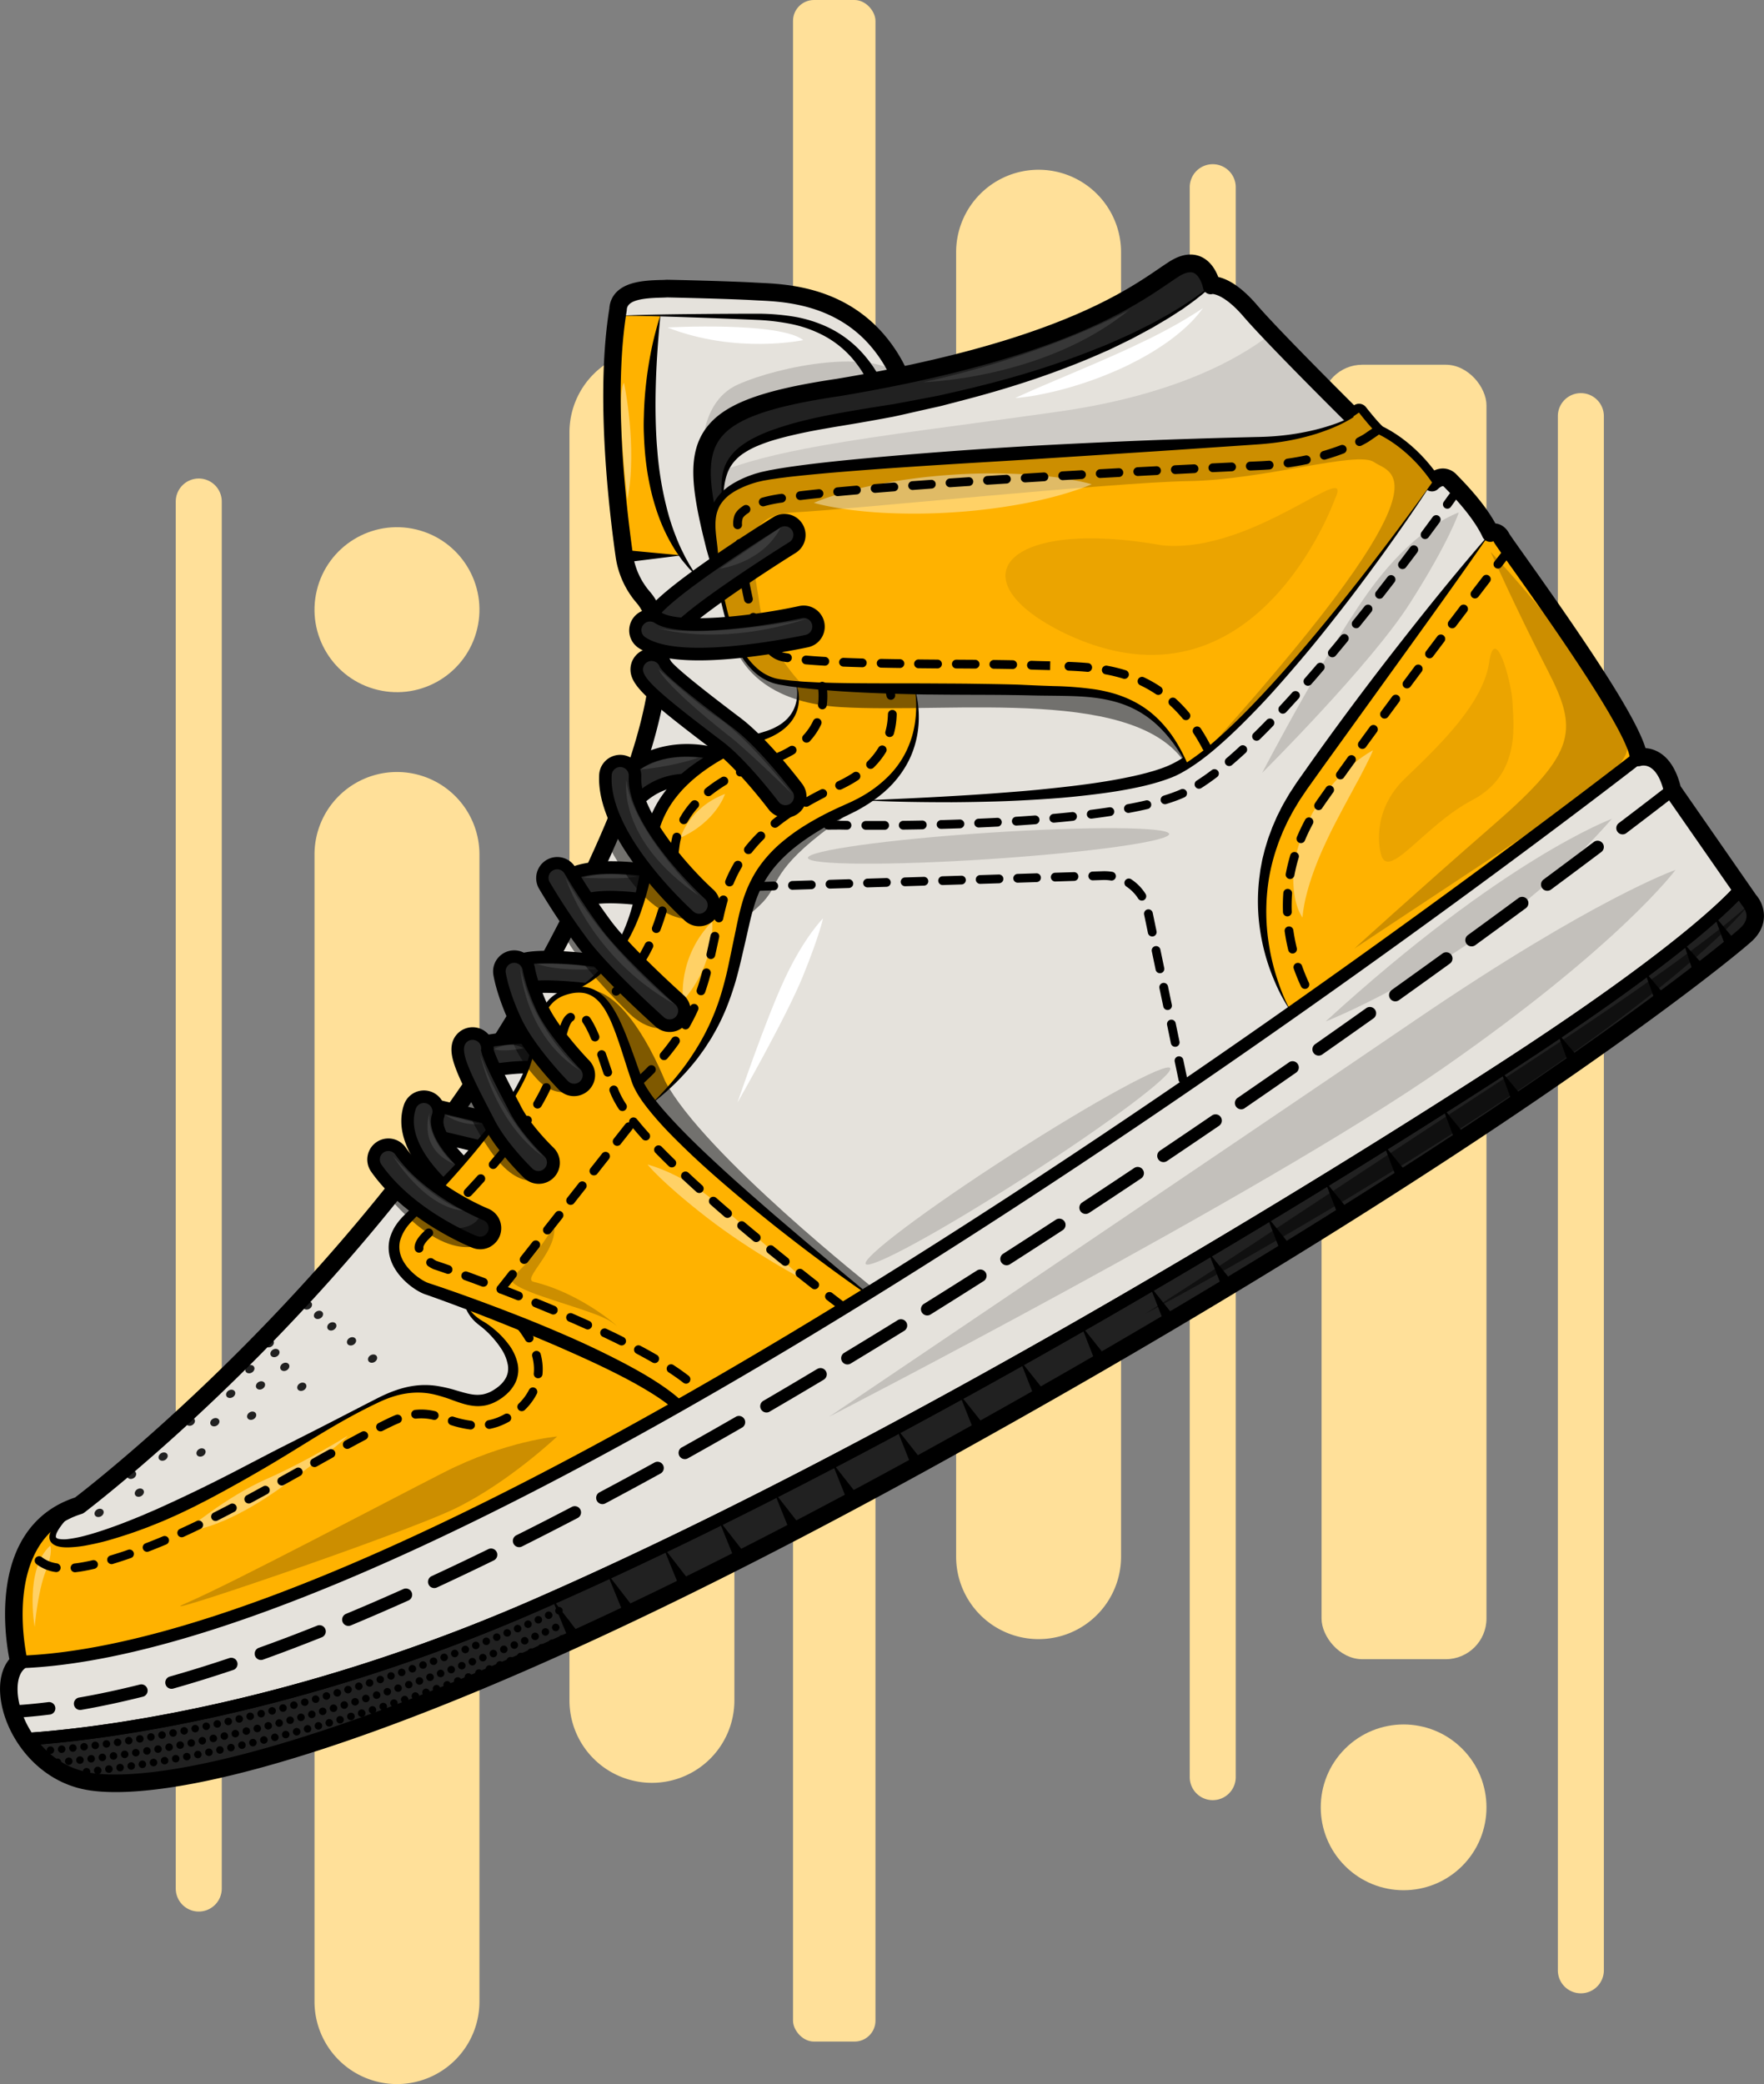 <?xml version="1.0" standalone="no"?>
<!DOCTYPE svg PUBLIC "-//W3C//DTD SVG 1.1//EN" "http://www.w3.org/Graphics/SVG/1.1/DTD/svg11.dtd">
<svg xmlns="http://www.w3.org/2000/svg" viewBox="0 0 1494.41 1765.26" width="1494.41" height="1765.26"><rect x="0" y="0" width="1494.41" height="1765.26" fill="#808080" stroke="none"/><defs><style>.cls-1{fill:#ffe099;}.cls-2{fill:#e5e2dc;}.cls-3{fill:#b9b6b2;}.cls-4{fill:#212121;}.cls-5{opacity:0.15;}.cls-6{fill:#fff;}.cls-7{opacity:0.5;}.cls-8{fill:#ffb200;}.cls-9{opacity:0.4;}.cls-10{fill:#cecbc6;}.cls-11{opacity:0.2;}.cls-12{opacity:0.08;}.cls-13{fill:#262626;}.cls-14{opacity:0.1;}</style></defs><g id="Layer_2" data-name="Layer 2"><g id="OBJECT"><path class="cls-1" d="M552.29,1510.1h0a69.86,69.86,0,0,1-69.86-69.86v-1074a69.86,69.86,0,0,1,69.87-69.86h0a69.86,69.86,0,0,1,69.86,69.86v1074A69.87,69.87,0,0,1,552.29,1510.1Z"/><rect class="cls-1" x="671.82" width="69.86" height="1729.26" rx="17.72"/><path class="cls-1" d="M1027.4,1524.77h0a19.49,19.49,0,0,1-19.49-19.49V158.57a19.48,19.48,0,0,1,19.49-19.48h0a19.48,19.48,0,0,1,19.48,19.48V1505.28A19.49,19.49,0,0,1,1027.4,1524.77Z"/><path class="cls-1" d="M1339.25,1688.39h0a19.49,19.49,0,0,1-19.48-19.49V352.44A19.47,19.47,0,0,1,1339.25,333h0a19.49,19.49,0,0,1,19.49,19.48V1668.9A19.5,19.5,0,0,1,1339.25,1688.39Z"/><path class="cls-1" d="M168.39,1619.12h0a19.49,19.49,0,0,1-19.49-19.49V424.81a19.49,19.49,0,0,1,19.49-19.48h0a19.48,19.48,0,0,1,19.48,19.48V1599.63A19.49,19.49,0,0,1,168.39,1619.12Z"/><path class="cls-1" d="M336.31,1765.26h0a69.87,69.87,0,0,1-69.87-69.86V723.77a69.87,69.87,0,0,1,69.87-69.86h0a69.86,69.86,0,0,1,69.86,69.86V1695.4A69.86,69.86,0,0,1,336.31,1765.26Z"/><path class="cls-1" d="M879.83,1388.38h0A69.86,69.86,0,0,1,810,1318.52V213.65a69.86,69.86,0,0,1,69.87-69.86h0a69.86,69.86,0,0,1,69.86,69.86V1318.52A69.86,69.86,0,0,1,879.83,1388.38Z"/><rect class="cls-1" x="1119.57" y="308.94" width="139.73" height="1096.45" rx="34.51"/><circle class="cls-1" cx="1189.1" cy="1530.87" r="70.2" transform="translate(-734.21 1289.2) rotate(-45)"/><circle class="cls-1" cx="336.31" cy="516.43" r="69.86" transform="translate(-244.33 722.98) rotate(-76.51)"/><path class="cls-2" d="M1479.59,791.31c-15.2,14.56-235.78,193.34-695.85,446.36s-651.38,281.62-709.44,271-80.83-82-58.29-101c0,0-26.35-108.37,51-132.56,0,0,255.62-192,404.52-474,110.11-208.58,91-274.71,73.59-295a68.87,68.87,0,0,1-16.18-35c-6.38-45.12-16.8-138.92-5.34-209,.68-19.28,32-16.89,41.5-17.66,0,0,52.6,1.11,74.87,2.43s88,.62,121,68.68l-4.24,4c163.67-33,213.89-76.38,237.64-91.53,25.88-16.53,32,13.55,32,13.55s12.39-2.17,32.75,21.5c4.26,5,10.57,11.79,17.89,19.48,27.54,29,69.26,70.33,69.26,70.33l5.09-3.46s13,16.63,16.67,18.45c.72.34,2.13,1,4.07,2.11,8.13,4.5,25.65,15.89,41.14,38.69,0,0,8.44-8.8,15.49-1.59s25.21,25.73,34,44.29c0,0,5.61-3.24,9.41,4s113.92,155,116.08,186.07c0,0,20.58-6.64,28.74,27.49L1482,762.67S1494.81,776.76,1479.59,791.31Z"/><path class="cls-3" d="M1171.34,369.66l-2.72,1.38c-13.85,3.73-70.4,17.47-185.68,27.4l-11.47,1c-12.54-17,.45-41.66,56.63-54.64,43.22-10,63.71-24.15,73-37.19,22.79,23.25,45.16,45.4,45.16,45.4l5.09-3.46s13,16.63,16.67,18.45C1168.62,368.26,1169.76,368.81,1171.34,369.66Z"/><path class="cls-4" d="M319.15,1148.74c.92,1.59.09,3.79-1.86,4.91s-4.26.75-5.18-.84S312,1149,314,1147.9,318.23,1147.15,319.15,1148.74Z"/><path class="cls-4" d="M301.32,1134.11c.92,1.59.09,3.79-1.86,4.91s-4.26.74-5.18-.85-.08-3.78,1.86-4.91S300.4,1132.52,301.32,1134.11Z"/><path class="cls-4" d="M284.63,1121.44c.91,1.59.08,3.79-1.86,4.91s-4.26.75-5.18-.84-.09-3.79,1.86-4.91S283.71,1119.85,284.63,1121.44Z"/><path class="cls-4" d="M273.33,1111.7c.91,1.59.08,3.79-1.86,4.91s-4.26.74-5.18-.85-.09-3.79,1.86-4.91S272.41,1110.11,273.33,1111.7Z"/><path class="cls-4" d="M264,1103.69c.92,1.59.09,3.79-1.85,4.91s-4.27.75-5.18-.84-.09-3.79,1.85-4.91S263.09,1102.1,264,1103.69Z"/><path class="cls-4" d="M259.21,1172.59c.92,1.59.09,3.79-1.86,4.91s-4.26.75-5.18-.84-.08-3.79,1.86-4.91S258.29,1171,259.21,1172.59Z"/><path class="cls-4" d="M244.78,1155.73c.92,1.59.09,3.79-1.85,4.91s-4.27.74-5.18-.85-.09-3.78,1.85-4.91S243.87,1154.14,244.78,1155.73Z"/><path class="cls-4" d="M236.44,1144c.92,1.59.09,3.79-1.85,4.91s-4.27.75-5.18-.84-.09-3.79,1.85-4.91S235.53,1142.42,236.44,1144Z"/><path class="cls-4" d="M231.67,1135.75c.92,1.59.09,3.79-1.85,4.91s-4.27.74-5.18-.85-.09-3.79,1.85-4.91S230.75,1134.16,231.67,1135.75Z"/><path class="cls-4" d="M216.72,1197.12c.92,1.59.09,3.79-1.85,4.91s-4.26.74-5.18-.85-.09-3.78,1.85-4.91S215.81,1195.53,216.72,1197.12Z"/><path class="cls-4" d="M224.21,1171.45c.91,1.59.08,3.79-1.86,4.91s-4.26.74-5.18-.85-.09-3.79,1.86-4.91S223.29,1169.86,224.21,1171.45Z"/><path class="cls-4" d="M215.21,1157.68c.92,1.59.09,3.79-1.86,4.91s-4.26.75-5.18-.84-.08-3.79,1.86-4.91S214.29,1156.09,215.21,1157.68Z"/><path class="cls-4" d="M198.94,1178.59c.92,1.59.09,3.79-1.86,4.91s-4.26.74-5.18-.85-.08-3.78,1.86-4.91S198,1177,198.94,1178.59Z"/><path class="cls-4" d="M185.52,1202.61c.92,1.59.08,3.79-1.86,4.91s-4.26.74-5.18-.85-.09-3.79,1.86-4.91S184.6,1201,185.52,1202.61Z"/><path class="cls-4" d="M173.82,1228.25c.92,1.59.09,3.79-1.85,4.91s-4.27.75-5.18-.84-.09-3.79,1.85-4.91S172.9,1226.66,173.82,1228.25Z"/><path class="cls-4" d="M121.56,1262.27c.92,1.59.09,3.78-1.86,4.9s-4.26.75-5.18-.84-.08-3.79,1.86-4.91S120.64,1260.68,121.56,1262.27Z"/><path class="cls-4" d="M87.47,1279.42c.92,1.59.09,3.79-1.86,4.91s-4.26.74-5.18-.85-.08-3.78,1.86-4.9S86.55,1277.83,87.47,1279.42Z"/><path class="cls-4" d="M115,1247.15c.92,1.59.09,3.79-1.86,4.91s-4.26.74-5.18-.85-.08-3.79,1.86-4.91S114.1,1245.56,115,1247.15Z"/><path class="cls-4" d="M141.72,1231.73c.92,1.59.08,3.79-1.86,4.91s-4.26.75-5.18-.84-.08-3.79,1.86-4.91S140.8,1230.14,141.72,1231.73Z"/><path class="cls-4" d="M164.78,1202.15c.92,1.59.09,3.79-1.85,4.91s-4.26.74-5.18-.85-.09-3.79,1.85-4.91S163.87,1200.56,164.78,1202.15Z"/><g class="cls-5"><path d="M595.09,392.92s-5.65-51.21,30-67.2,114.3-30.66,138-7.38C763.08,318.34,583.9,349,595.09,392.92Z"/></g><g class="cls-5"><ellipse cx="862.36" cy="987.74" rx="153.36" ry="11.19" transform="translate(-397.23 623.44) rotate(-32.75)"/></g><g class="cls-5"><path d="M990.49,706.4c.4,6.17-67.78,15.7-152.29,21.28s-153.36,5.11-153.77-1,67.77-15.7,152.29-21.28S990.08,700.23,990.49,706.4Z"/></g><g class="cls-5"><path d="M1235.84,434.13s-32.93,10.24-70.66,59.43-95.92,161.09-95.92,161.09,91.52-91,125-143.4S1235.84,434.13,1235.84,434.13Z"/></g><path class="cls-6" d="M697.23,777.89S681.4,793.61,665,828.6s-40.21,105.28-40.21,105.28,41.19-72,55.41-107S697.23,777.89,697.23,777.89Z"/><g class="cls-5"><path d="M1365.54,693.56S1274.07,727,1123,865.24C1123,865.24,1263.86,810.12,1365.54,693.56Z"/></g><g class="cls-7"><path d="M713.78,692.81S646.54,713,636.5,773.18c0,0,9.93-8,14.17-14.4C659.76,746.84,657.34,732.08,713.78,692.81Z"/></g><path class="cls-4" d="M1482,762.67l-7-10.08s-33.4,43.5-200.09,151.55-514.1,321-818.13,454.34c-177.1,77.75-340,108.68-435.13,114.67h0c11.27,16.85,29.06,31.27,52.71,35.57,58.06,10.57,249.37-18,709.44-271s680.64-431.81,695.86-446.37S1482,762.67,1482,762.67Z"/><path d="M926.4,1163.39q-65.67,37.9-140.11,78.93c-202.48,111.36-372.84,190.34-506.35,234.76C154.05,1519,96.47,1518.15,73.35,1513.94c-22.67-4.13-42.61-17.57-56.16-37.84a5.3,5.3,0,0,1,4.07-8.24c47.41-3,218.78-20,433.34-114.24C790.42,1206.36,1165.13,969,1272,899.69c163.25-105.81,198.45-149.9,198.78-150.34a5.31,5.31,0,0,1,8.55.22l6.82,9.81c5.6,6.37,11.91,21.63-2.86,35.77-6.16,5.9-62.57,53-181.79,134.3C1220.52,984.68,1095.28,1065.89,926.4,1163.39ZM31.67,1477.75c11.51,13.65,26.7,22.68,43.58,25.76,17.81,3.24,73.08,6.17,201.34-36.5,132.91-44.21,302.67-122.93,504.59-234,240.74-132.4,412.57-242.93,514.32-312.34,117.1-79.88,174.7-127.73,180.43-133.21,11.15-10.66,3.06-20.19,2.1-21.24a3.87,3.87,0,0,1-.43-.55l-3.15-4.52c-13.73,14.61-61.51,59.79-196.71,147.42-107,69.37-482.33,307.16-818.88,454.74C255.43,1452.64,90.3,1473.14,31.67,1477.75Z"/><g class="cls-7"><path d="M1482.29,765.31s-31.36,33-193.1,138.46-249.49,165.16-318.93,209c0,0,162-85.51,318.86-191.06S1482.29,765.31,1482.29,765.31Z"/></g><path class="cls-8" d="M394.22,1102.8s.72,9.57,13.55,18.17c8,4.81,45.77,36.55,15.54,58.73s-46.26-21-102.07,5.92-132.53,76.78-198.45,103S17.35,1315.94,67,1275.2c-77.34,24.19-51,132.56-51,132.56,140.63-4.6,347.8-97.42,558.77-217-31.33-29.73-129.23-68.65-180.67-87.67"/><g class="cls-9"><path class="cls-6" d="M294.5,1216.14s-34.29,21.51-68.61,36.6S157,1297,157,1297s28.65.5,81-37S294.5,1216.14,294.5,1216.14Z"/></g><path class="cls-10" d="M1172.06,370.07s-1.12.34-3.44,1c-13.85,3.73-70.4,17.47-185.68,27.4l-11.47,1C835,410.7,605,422.53,605,422.53l1.93-21.64c22.91-9.65,52.44-16.87,88.75-23.37,52.53-9.39,119.23-17.27,200.54-28.8,95.2-13.5,150.29-42.42,180.8-66.08,7.37,7.77,15.76,16.42,24.1,24.93,22.79,23.25,45.16,45.4,45.16,45.4l5.09-3.46s13,16.63,16.67,18.45c.63.3,1.77.85,3.35,1.7Z"/><path class="cls-4" d="M605.59,462.8c-22.31-89.07-19.8-116.1,104.17-134.53,201.4-33.62,258.72-83.64,284.6-100.16s32,13.55,32,13.55-75.7,77-311.47,113.18c-92.52,15.63-103,32.49-102.62,65.43Z"/><path class="cls-8" d="M1272.06,455.48c-3.8-7.26-9.41-4-9.41-4S1173,566.19,1102.94,665.69s-8.8,191.84-8.8,191.84c173.64-122.08,294-216,294-216C1386,610.52,1275.85,462.73,1272.06,455.48Z"/><g class="cls-11"><path d="M1262.82,467.49s85.8,90.6,114.07,154.57c10.19,27.87-12.76,37.45-229.57,181.43,0,0,49.49-45.18,119.15-105.87s70.67-79.38,44.4-130.33S1262.82,467.49,1262.82,467.49Z"/></g><g class="cls-9"><path class="cls-6" d="M1103.43,777.17a36.5,36.5,0,0,1-4.52-9.57,64.31,64.31,0,0,1-2.39-10.36,85.4,85.4,0,0,1-.34-21.25,109.43,109.43,0,0,1,4.25-20.73,138.23,138.23,0,0,1,7.74-19.51,152.07,152.07,0,0,1,23.22-34.18c2.33-2.52,4.7-5,7.15-7.39s5-4.64,7.65-6.86,5.36-4.29,8.17-6.27,5.75-3.84,8.81-5.54c-1.31,3.29-2.79,6.37-4.32,9.39s-3,6.05-4.56,9-3,5.9-4.65,8.76-3.06,5.78-4.65,8.6c-6.17,11.42-12.19,22.59-17.79,33.84-2.73,5.66-5.39,11.31-7.88,17s-4.77,11.52-6.88,17.41-4,11.91-5.56,18.12A117.3,117.3,0,0,0,1103.43,777.17Z"/></g><path class="cls-8" d="M559.5,267.14c-17.18-.08-31.62,0-36.74.5h0c-10.09,69.41,0,159.57,6.18,203.52l48.43-.73,0,0C529.89,392.35,559.5,267.14,559.5,267.14Z"/><g class="cls-9"><path class="cls-6" d="M531.61,423s-10.63-85.75-3-98.86C528.6,324.13,540.2,377.94,531.61,423Z"/></g><g class="cls-9"><path class="cls-6" d="M29.36,1378s-8.85-48.7,13.2-68.77c0,0,2.78,4.81-3.91,21.83S29.36,1378,29.36,1378Z"/></g><path d="M942,1113.82c-146.67,84.68-319.46,177.75-483.09,249.51-216.16,94.9-389.08,112.1-436.93,115.11a5.3,5.3,0,1,1-.67-10.58c47.41-3,218.78-20,433.34-114.24C790.42,1206.36,1165.13,969,1272,899.69c163.25-105.81,198.45-149.9,198.78-150.34a5.3,5.3,0,0,1,8.4,6.47c-1.38,1.81-35.85,45.46-201.41,152.77C1222.76,944.23,1096.94,1024.34,942,1113.82Z"/><path d="M629,1209h0c-15.56,9-31.1,17.77-46.2,26.21a5.3,5.3,0,0,1-5.24-9.22l.06,0c15.07-8.42,30.57-17.21,46.09-26.14A5.3,5.3,0,0,1,629,1209Zm23-13.3a5.3,5.3,0,0,1-5.32-9.17c15-8.75,30.36-17.82,45.67-27l.07,0a5.3,5.3,0,0,1,5.37,9.14c-15.34,9.17-30.74,18.26-45.77,27Zm-92.34,52.37-.09.05c-15.72,8.65-31.44,17.16-46.71,25.28a5.3,5.3,0,1,1-5-9.36c15.23-8.1,30.9-16.58,46.57-25.21a5.3,5.3,0,0,1,5.21,9.24Zm160.81-93A5.3,5.3,0,0,1,715,1146c14.84-9,30.06-18.26,45.22-27.62a5.3,5.3,0,1,1,5.57,9c-15.19,9.38-30.44,18.69-45.3,27.68Zm67.77-41.61a5.3,5.3,0,0,1-5.46-9.09c14.79-9.22,29.89-18.72,44.88-28.24a5.3,5.3,0,1,1,5.68,8.95c-15,9.54-30.14,19.06-44.94,28.29ZM489.49,1285.71l-.2.11c-16,8.33-31.87,16.47-47.3,24.19a5.31,5.31,0,0,1-4.75-9.49c15.38-7.69,31.24-15.8,47.14-24.1a5.3,5.3,0,0,1,5.11,9.29Zm366-214.77a5.3,5.3,0,0,1-5.51-9.06c14.7-9.43,29.69-19.11,44.53-28.79a5.3,5.3,0,1,1,5.79,8.88c-14.86,9.7-29.87,19.4-44.6,28.84ZM418.5,1321.61l-.33.17c-16.25,7.94-32.39,15.62-48,22.84a5.3,5.3,0,1,1-4.45-9.62c15.53-7.19,31.61-14.84,47.79-22.75a5.3,5.3,0,0,1,5,9.36Zm503.7-294a5.3,5.3,0,0,1-5.56-9c14.53-9.54,29.4-19.4,44.21-29.28a5.3,5.3,0,1,1,5.89,8.82c-14.83,9.9-29.73,19.77-44.28,29.32ZM346.48,1355.4a3.58,3.58,0,0,1-.48.24c-16.55,7.43-33,14.54-48.8,21.14a5.3,5.3,0,0,1-4.08-9.79c15.74-6.56,32.07-13.63,48.54-21a5.3,5.3,0,0,1,4.82,9.43Zm642-371.87a5.3,5.3,0,0,1-5.61-9c14.44-9.71,29.22-19.72,43.92-29.74a5.3,5.3,0,0,1,6,8.76c-14.71,10-29.51,20.05-44,29.78Zm65.83-44.74a5.3,5.3,0,0,1-5.64-9c14.48-10,29.16-20.1,43.63-30.17a5.3,5.3,0,0,1,6,8.71c-14.48,10.08-29.18,20.24-43.68,30.2Zm-781,447.71a4.37,4.37,0,0,1-.69.33c-16.95,6.77-33.69,13.13-49.75,18.9a5.3,5.3,0,1,1-3.59-10c15.95-5.73,32.57-12,49.4-18.76a5.3,5.3,0,0,1,4.63,9.51Zm846.47-493.08a5.3,5.3,0,0,1-5.69-8.93c14.39-10.09,29-20.37,43.35-30.57a5.3,5.3,0,1,1,6.14,8.65c-14.39,10.21-29,20.51-43.41,30.6A4.25,4.25,0,0,1,1119.74,893.42Zm65-46a5.3,5.3,0,0,1-5.73-8.91c14.38-10.27,28.88-20.68,43.09-30.95a5.3,5.3,0,0,1,6.21,8.59c-14.22,10.28-28.74,20.71-43.14,31ZM198.65,1414.05a5.29,5.29,0,0,1-1,.43c-17.44,5.87-34.56,11.18-50.89,15.79a5.3,5.3,0,1,1-2.89-10.2c16.17-4.57,33.13-9.83,50.4-15.64a5.31,5.31,0,0,1,4.35,9.62ZM1249.33,800.91a5.3,5.3,0,0,1-5.76-8.88c14.21-10.34,28.62-20.88,42.81-31.34a5.3,5.3,0,1,1,6.29,8.54c-14.21,10.47-28.63,21-42.86,31.37A3.56,3.56,0,0,1,1249.33,800.91Zm64.19-47.13a5.3,5.3,0,0,1-5.8-8.86c14.39-10.67,28.7-21.35,42.51-31.74a5.3,5.3,0,1,1,6.38,8.47c-13.84,10.41-28.16,21.1-42.57,31.79A5.8,5.8,0,0,1,1313.52,753.78ZM122.38,1436.6a5.24,5.24,0,0,1-1.36.55c-18.08,4.53-35.65,8.29-52.24,11.16A5.3,5.3,0,0,1,67,1437.86c16.33-2.83,33.65-6.53,51.47-11a5.3,5.3,0,0,1,3.94,9.73ZM1377.27,706a5.3,5.3,0,0,1-5.85-8.82c26.85-20.35,42-32.2,42.19-32.32a5.3,5.3,0,0,1,6.53,8.36c-.16.12-15.4,12-42.31,32.41A4.92,4.92,0,0,1,1377.27,706Zm-1333,745.6a5.39,5.39,0,0,1-2,.67c-10.81,1.34-21.42,2.32-31.52,2.88a5.3,5.3,0,0,1-.6-10.59c9.87-.55,20.23-1.5,30.8-2.82a5.31,5.31,0,0,1,3.31,9.86Z"/><path d="M1107.38,837.13a2.1,2.1,0,0,1-.3.15,3.71,3.71,0,0,1-4.93-1.8A162.09,162.09,0,0,1,1096,820.4a3.71,3.71,0,0,1,7-2.45c1.73,4.94,3.69,9.79,5.84,14.4A3.72,3.72,0,0,1,1107.38,837.13Zm-10.5-30a3.67,3.67,0,0,1-1,.4,3.73,3.73,0,0,1-4.49-2.73c-.87-3.55-1.62-7.16-2.24-10.71-.3-1.75-.58-3.52-.83-5.27a3.71,3.71,0,0,1,7.35-1c.24,1.67.51,3.36.8,5,.59,3.4,1.31,6.84,2.13,10.23A3.7,3.7,0,0,1,1096.88,807.14Zm-4.41-31.44a3.72,3.72,0,0,1-5.57-3.09,152.31,152.31,0,0,1,.3-16.29,3.71,3.71,0,0,1,7.4.54,145.21,145.21,0,0,0-.28,15.49A3.72,3.72,0,0,1,1092.47,775.7Zm2.32-31.66a3.67,3.67,0,0,1-2.53.44,3.71,3.71,0,0,1-3-4.33,149.68,149.68,0,0,1,3.85-15.84,3.71,3.71,0,1,1,7.11,2.15,139.72,139.72,0,0,0-3.66,15A3.69,3.69,0,0,1,1094.79,744Zm9.16-30.4a3.71,3.71,0,0,1-5.28-4.65c2.07-4.92,4.44-9.85,7-14.66a3.71,3.71,0,0,1,6.53,3.53c-2.49,4.6-4.75,9.31-6.72,14A3.73,3.73,0,0,1,1104,713.64Zm15.07-28a3.71,3.71,0,0,1-5-5.26c1-1.56,2.1-3.12,3.18-4.66q3-4.21,6-8.48a3.71,3.71,0,1,1,6,4.29l-6,8.47c-1,1.47-2.07,3-3.06,4.48A3.8,3.8,0,0,1,1119,685.68Zm18.35-26a3.71,3.71,0,0,1-4.87-5.37q4.62-6.45,9.3-12.94a3.71,3.71,0,1,1,6,4.35q-4.66,6.46-9.29,12.91A3.52,3.52,0,0,1,1137.37,659.67ZM1156,633.85a3.71,3.71,0,0,1-4.86-5.4q4.68-6.45,9.39-12.86a3.71,3.71,0,1,1,6,4.39q-4.69,6.39-9.38,12.84A3.72,3.72,0,0,1,1156,633.85Zm18.81-25.68a3.72,3.72,0,0,1-4.85-5.42q4.77-6.45,9.48-12.81a3.71,3.71,0,1,1,6,4.42q-4.71,6.35-9.46,12.79A3.65,3.65,0,0,1,1174.83,608.17Zm19-25.58a3.71,3.71,0,0,1-4.83-5.43q4.83-6.48,9.54-12.77a3.71,3.71,0,0,1,5.94,4.45q-4.71,6.28-9.53,12.75A3.67,3.67,0,0,1,1193.79,582.59Zm19.1-25.49a3.72,3.72,0,0,1-4.83-5.45l9.6-12.72a3.71,3.71,0,1,1,5.92,4.48L1214,556.12A3.65,3.65,0,0,1,1212.89,557.1Zm19.2-25.41a3.71,3.71,0,0,1-4.81-5.46l9.65-12.67a3.71,3.71,0,0,1,5.9,4.5q-4.63,6.08-9.64,12.66A3.62,3.62,0,0,1,1232.09,531.69Zm19.32-25.32a3.71,3.71,0,0,1-4.81-5.47l9.71-12.64a3.71,3.71,0,0,1,5.88,4.52q-4.45,5.79-9.69,12.63A3.81,3.81,0,0,1,1251.41,506.37Zm19.43-25.25a3.72,3.72,0,0,1-4.8-5.49c5.07-6.54,8.47-10.92,9.79-12.61a3.71,3.71,0,1,1,5.86,4.56c-1.32,1.69-4.72,6.06-9.77,12.59A3.87,3.87,0,0,1,1270.84,481.12Z"/><path d="M1094.14,857.53A142.75,142.75,0,0,1,1080,831.62,174.43,174.43,0,0,1,1066,773.87a166.69,166.69,0,0,1,.83-30c.35-2.49.64-5,1-7.47l1.39-7.42c.5-2.47,1.19-4.89,1.77-7.34s1.36-4.85,2.09-7.26,1.45-4.83,2.38-7.17,1.72-4.73,2.66-7.07l3-6.92.76-1.73c.27-.57.56-1.12.84-1.69l1.71-3.37c2.16-4.55,4.81-8.83,7.32-13.19,1.28-2.16,2.73-4.22,4.08-6.33s2.75-4.24,4.17-6.21c5.66-8,11.3-16.07,17-24q34.36-47.85,70.76-94.15c24.19-30.91,48.93-61.4,74.75-91-22.33,32.32-45.21,64.17-68.14,96l-68.76,95.36c-5.76,7.92-11.4,15.93-17.1,23.88-1.47,2-2.76,4-4.11,6s-2.72,3.94-4,6c-2.43,4.11-5,8.14-7.15,12.41l-1.68,3.16c-.28.53-.57,1-.83,1.58l-.76,1.62-3,6.49c-.93,2.2-1.77,4.43-2.68,6.63s-1.69,4.46-2.45,6.72a164.11,164.11,0,0,0-7,27.75,175,175,0,0,0,.57,57.4c.77,4.78,1.82,9.51,3,14.22s2.56,9.37,4.11,14,3.22,9.2,5.13,13.69A137.45,137.45,0,0,0,1094.14,857.53Z"/><path d="M431.15,1204.25l0,0a54.05,54.05,0,0,1-15.91,6,3.71,3.71,0,1,1-1.45-7.28,46.69,46.69,0,0,0,13.74-5.15,3.71,3.71,0,0,1,3.67,6.46Zm12.74-9.45a3.71,3.71,0,0,1-4.45-5.87,44.78,44.78,0,0,0,8.74-11.72,3.71,3.71,0,1,1,6.62,3.36,52.07,52.07,0,0,1-10.18,13.68A3.5,3.5,0,0,1,443.89,1194.8Zm-43.4,15.52a3.67,3.67,0,0,1-2.29.47,90.59,90.59,0,0,1-16.15-3.69,3.71,3.71,0,1,1,2.21-7.09,82.08,82.08,0,0,0,14.81,3.41,3.71,3.71,0,0,1,1.42,6.9Zm57.25-43.4a3.71,3.71,0,0,1-5.55-3.56,39.53,39.53,0,0,0,.13-5.45,43.27,43.27,0,0,0-1.42-9,3.71,3.71,0,0,1,7.17-1.91,50.15,50.15,0,0,1,1.66,10.58,46.61,46.61,0,0,1-.15,6.48A3.67,3.67,0,0,1,457.74,1166.92Zm-88,35.27a3.69,3.69,0,0,1-2.68.4,42.75,42.75,0,0,0-14.55-1,3.71,3.71,0,0,1-.81-7.38,49.82,49.82,0,0,1,17,1.12,3.71,3.71,0,0,1,1,6.83Zm-31.11,2.94a2.3,2.3,0,0,1-.5.24c-1.94.77-4,1.68-6.08,2.69-2.56,1.23-5.25,2.56-8,3.94a3.71,3.71,0,0,1-3.34-6.63c2.79-1.4,5.52-2.74,8.11-4,2.25-1.09,4.47-2.06,6.59-2.9a3.71,3.71,0,0,1,3.22,6.66Zm-28.52,14.08-.12.07c-4.39,2.33-9,4.78-14,7.52a3.71,3.71,0,1,1-3.56-6.52c5-2.75,9.63-5.22,14.05-7.56a3.71,3.71,0,0,1,3.59,6.49Zm-27.94,15.22,0,0q-6.86,3.81-13.88,7.75a3.71,3.71,0,0,1-3.63-6.48q7-3.95,13.9-7.76a3.71,3.71,0,0,1,3.66,6.46ZM254.45,1250l0,0q-6.92,3.88-13.89,7.77a3.71,3.71,0,0,1-3.66-6.46l.05,0,13.88-7.75a3.71,3.71,0,0,1,3.67,6.45Zm195.7-113.4a3.71,3.71,0,0,1-5.06-1.35,80.8,80.8,0,0,0-8.91-12.3,3.71,3.71,0,0,1,5.6-4.87,87.19,87.19,0,0,1,9.72,13.44,3.71,3.71,0,0,1-1.34,5.07ZM226.64,1265.42l-.07,0q-7,3.84-14,7.62a3.71,3.71,0,0,1-3.62-6.48l.1,0q7-3.77,13.94-7.59a3.71,3.71,0,0,1,3.65,6.46Zm-28,15.08-.14.08c-4.85,2.54-9.63,5-14.19,7.31a3.71,3.71,0,1,1-3.35-6.62c4.53-2.3,9.27-4.74,14.09-7.27a3.71,3.71,0,0,1,3.59,6.5Zm-28.42,14.34-.24.13c-5,2.4-9.83,4.68-14.48,6.8a3.71,3.71,0,1,1-3.07-6.76c4.59-2.09,9.41-4.35,14.32-6.72a3.71,3.71,0,0,1,3.47,6.55Zm-29,13.15-.42.21c-3,1.25-5.93,2.46-8.8,3.6-2,.82-4.07,1.61-6.07,2.38a3.71,3.71,0,0,1-2.66-6.93q3-1.14,6-2.34c2.83-1.13,5.74-2.32,8.67-3.56a3.71,3.71,0,0,1,3.3,6.64Zm-29.69,11.41a3.07,3.07,0,0,1-.64.29c-5.31,1.85-10.45,3.52-15.29,5a3.71,3.71,0,1,1-2.13-7.11c4.73-1.42,9.77-3,15-4.86a3.71,3.71,0,0,1,3.08,6.72Zm-30.5,9a3.82,3.82,0,0,1-1,.41c-1.71.39-3.4.76-5,1.08-2.61.53-6.55,1.32-11.07,1.82a3.71,3.71,0,0,1-.82-7.38c4.19-.46,7.8-1.19,10.43-1.71,1.55-.32,3.17-.67,4.81-1.05a3.71,3.71,0,0,1,2.69,6.83ZM49.5,1331.1a3.64,3.64,0,0,1-2.44.45,34.55,34.55,0,0,1-16.25-6.78,3.71,3.71,0,0,1,4.63-5.81,27.23,27.23,0,0,0,12.8,5.26,3.72,3.72,0,0,1,3.07,4.26A3.64,3.64,0,0,1,49.5,1331.1Z"/><path d="M394.75,1102.76a20.75,20.75,0,0,0,3.65,7.23,31,31,0,0,0,5.7,5.75c.51.44,1.07.83,1.62,1.22a19.6,19.6,0,0,0,1.67,1.13l1.7,1.05c.65.35,1.3.74,1.94,1.14a69.74,69.74,0,0,1,7.13,5.22,74.52,74.52,0,0,1,12.35,12.73,41.68,41.68,0,0,1,8,16.77,25.23,25.23,0,0,1-3.8,19.45,35.61,35.61,0,0,1-3,3.92c-.55.61-1.14,1.14-1.72,1.72a19.06,19.06,0,0,1-1.77,1.61l-1.84,1.51c-.61.5-1.28.91-1.93,1.37a42.32,42.32,0,0,1-4.06,2.49,34.4,34.4,0,0,1-9.26,3.37,33.79,33.79,0,0,1-9.86.39,49,49,0,0,1-9.11-1.9c-2.87-.84-5.62-1.82-8.28-2.78a128.9,128.9,0,0,0-15.73-4.94,61.43,61.43,0,0,0-16.07-1.63,69.66,69.66,0,0,0-16.24,2.52,94.49,94.49,0,0,0-15.64,6c-20.49,9.68-40.1,21.18-59.42,33.13l-14.51,8.94L239,1234.6l-7.31,4.4c-9.75,5.85-19.64,11.49-29.56,17.08-5,2.75-10,5.56-15,8.26s-10,5.42-15.15,8l-7.63,3.91c-2.56,1.28-5.15,2.49-7.73,3.74-5.14,2.51-10.39,4.83-15.64,7.13-1.32.57-2.62,1.16-4,1.71l-4,1.62-8,3.2c-5.36,2-10.75,4-16.21,5.8s-11,3.53-16.49,5.11-11.18,2.9-16.89,4a100.12,100.12,0,0,1-17.56,2.11,42.74,42.74,0,0,1-4.63-.16,22.77,22.77,0,0,1-4.87-.93,13.06,13.06,0,0,1-2.58-1.14,8.35,8.35,0,0,1-2.47-2.15,6.92,6.92,0,0,1-1.37-3.26,8.28,8.28,0,0,1,.16-3.1,15.25,15.25,0,0,1,2-4.67,28.71,28.71,0,0,1,2.74-3.69,66.37,66.37,0,0,1,6.18-6.25,142.5,142.5,0,0,1,13.58-10.56l.67.82c-4.08,4-8.09,8-11.76,12.2a63.25,63.25,0,0,0-5.08,6.52,31.06,31.06,0,0,0-2,3.39,10.34,10.34,0,0,0-1.06,3.22,2.82,2.82,0,0,0,.06,1.13,1.17,1.17,0,0,0,.38.57,4.74,4.74,0,0,0,2.2.91,25.63,25.63,0,0,0,7.42.13,107.63,107.63,0,0,0,16-3.23c5.36-1.43,10.68-3.13,16-4.94s10.58-3.71,15.81-5.74,10.45-4.13,15.64-6.29l7.73-3.34,3.87-1.65c1.29-.56,2.56-1.17,3.84-1.75,20.49-9.24,40.81-19.13,60.95-29.48l30.17-15.7c10.08-5.23,20.26-10.3,30.4-15.45,20.33-10.22,40.45-20.79,60.75-31.14,10.15-5.26,21.1-9.71,32.91-11.23a67.6,67.6,0,0,1,17.86.08,116.93,116.93,0,0,1,17.14,3.92c5.46,1.57,10.69,3.23,15.58,3.64a27.09,27.09,0,0,0,7.11-.3,26.62,26.62,0,0,0,6.71-2.37,31.29,31.29,0,0,0,3.22-1.91c.52-.36,1.07-.68,1.57-1.06l1.49-1.15a13.79,13.79,0,0,0,1.41-1.21c.44-.42.92-.82,1.33-1.26a24.06,24.06,0,0,0,2.26-2.73,18.15,18.15,0,0,0,2.88-6.12,19,19,0,0,0,.24-6.87,36.22,36.22,0,0,0-5.74-14.09,72.78,72.78,0,0,0-4.8-6.52,81.31,81.31,0,0,0-5.5-6.11c-1.94-2-4-3.79-6.09-5.52-.52-.42-1-.83-1.6-1.23l-1.77-1.41c-.61-.46-1.15-1-1.7-1.48s-1.1-1-1.61-1.55a32.35,32.35,0,0,1-5.31-7.17,22.42,22.42,0,0,1-1.76-4.09,16,16,0,0,1-.84-4.39Z"/><path d="M1026.71,242c-.87.9-1.78,1.71-2.69,2.56s-1.83,1.64-2.77,2.44l-2.8,2.4-2.9,2.29c-3.81,3.11-7.85,5.92-11.84,8.8l-1.51,1.08-1.54,1-3.09,2-6.18,4c-4.19,2.58-8.44,5-12.67,7.57-2.09,1.3-4.28,2.42-6.44,3.59l-6.5,3.5c-2.17,1.16-4.32,2.36-6.51,3.48L952.63,290c-4.43,2.13-8.83,4.35-13.29,6.41l-13.53,5.92c-36.23,15.42-73.85,27.4-112,37.22l-14.28,3.73c-2.38.66-4.78,1.17-7.18,1.71l-7.21,1.6c-9.6,2.14-19.19,4.42-28.82,6.46q-14.49,2.71-29,5.23l-14.51,2.43c-4.77.76-9.57,1.59-14.35,2.45-9.58,1.64-19.09,3.53-28.47,5.78-4.71,1.07-9.34,2.35-14,3.69s-9.08,2.94-13.46,4.73a70.49,70.49,0,0,0-12.4,6.48,37.19,37.19,0,0,0-9.89,9.35,33.43,33.43,0,0,0-3.39,6,46.74,46.74,0,0,0-2.19,6.69,63.84,63.84,0,0,0-1.26,7.1c-.34,2.4-.52,4.83-.7,7.27h0a.53.53,0,0,1-1.06,0,76,76,0,0,1-.07-14.93,43.83,43.83,0,0,1,1.51-7.51,37.26,37.26,0,0,1,3.06-7.2,42.28,42.28,0,0,1,10.26-11.81,72.48,72.48,0,0,1,13-8.21c9.07-4.61,18.6-7.82,28.12-10.69s19.21-5.07,28.87-7.15c4.84-1,9.68-1.93,14.57-2.82s9.64-1.69,14.47-2.54c9.63-1.63,19.27-3.16,28.93-4.66,2.42-.32,4.8-.86,7.2-1.28l7.19-1.35,14.39-2.7,7.19-1.37c2.4-.46,4.8-.89,7.17-1.46l14.27-3.26c38-8.71,75.64-19.57,112-33.89l13.61-5.4c4.5-1.89,8.92-3.93,13.39-5.9l6.7-3c2.21-1,4.37-2.15,6.57-3.22l6.56-3.25c2.18-1.09,4.4-2.13,6.51-3.34,4.27-2.36,8.58-4.66,12.82-7.07l6.27-3.79,3.13-1.89,1.57-.95,1.53-1c4.06-2.69,8.19-5.32,12.09-8.24l3-2.16,2.88-2.26c1.92-1.49,3.79-3.08,5.56-4.71h0a.53.53,0,0,1,.75,0A.54.54,0,0,1,1026.71,242Z"/><path d="M1017.68,667.54a3.71,3.71,0,0,1-3.85-6.35c4-2.57,8.35-5.58,12.78-8.94a3.71,3.71,0,0,1,4.49,5.91c-4.59,3.49-9.06,6.61-13.29,9.3Zm-13.93,7.65-.32.16c-1.07.49-2.13.95-3.17,1.37-3.67,1.49-7.78,2.93-12.21,4.3a3.71,3.71,0,1,1-2.18-7.1c4.23-1.3,8.13-2.67,11.6-4.08.95-.38,1.91-.8,2.89-1.24a3.71,3.71,0,0,1,3.39,6.59Zm39.33-26.75a3.71,3.71,0,0,1-4.26-6c3.79-3.23,7.75-6.76,11.77-10.48a3.72,3.72,0,0,1,5,5.46c-4.09,3.78-8.13,7.37-12,10.67A3.44,3.44,0,0,1,1043.08,648.44ZM973.42,684.8a4.26,4.26,0,0,1-1,.4c-4.89,1.14-10.2,2.25-15.77,3.29a3.71,3.71,0,0,1-1.36-7.3c5.46-1,10.66-2.1,15.44-3.22a3.71,3.71,0,0,1,2.7,6.83Zm93.05-57.92A3.71,3.71,0,0,1,1062,621c3.59-3.53,7.34-7.31,11.14-11.23a3.71,3.71,0,1,1,5.33,5.16c-3.84,4-7.63,7.79-11.26,11.36A3.38,3.38,0,0,1,1066.47,626.88ZM942.1,690.71a3.66,3.66,0,0,1-1.29.45c-5,.77-10.37,1.52-15.88,2.22A3.71,3.71,0,0,1,924,686c5.45-.69,10.73-1.43,15.7-2.19a3.71,3.71,0,0,1,2.41,6.89ZM1088.61,604a3.71,3.71,0,0,1-4.57-5.74c3.49-3.74,7.09-7.68,10.7-11.69a3.71,3.71,0,1,1,5.51,5c-3.64,4-7.26,8-10.77,11.78A3.79,3.79,0,0,1,1088.61,604Zm21.3-23.63a3.71,3.71,0,0,1-4.65-5.66c3.36-3.84,6.85-7.87,10.38-12a3.71,3.71,0,1,1,5.64,4.82c-3.54,4.15-7,8.21-10.43,12.07A3.78,3.78,0,0,1,1109.91,580.41ZM910.49,694.76a3.76,3.76,0,0,1-1.46.48c-5.15.55-10.51,1.08-15.92,1.56a3.71,3.71,0,1,1-.67-7.39c5.38-.48,10.69-1,15.8-1.55a3.71,3.71,0,0,1,2.25,6.9Zm220.09-138.53a3.71,3.71,0,0,1-4.7-5.6c3.32-4,6.73-8.08,10.13-12.22a3.71,3.71,0,0,1,5.74,4.71c-3.42,4.16-6.84,8.29-10.18,12.28A3.56,3.56,0,0,1,1130.58,556.23ZM878.75,697.64a3.8,3.8,0,0,1-1.57.49c-5.17.39-10.54.77-15.95,1.12a3.71,3.71,0,0,1-.48-7.41c5.39-.35,10.72-.72,15.86-1.11a3.71,3.71,0,0,1,2.14,6.91Zm272-166a3.72,3.72,0,0,1-4.75-5.55q5-6.24,9.93-12.4a3.72,3.72,0,1,1,5.82,4.62q-4.9,6.16-10,12.44A3.93,3.93,0,0,1,1150.78,531.65Zm-303.85,168a3.69,3.69,0,0,1-1.65.49c-5.24.28-10.61.54-16,.77a3.71,3.71,0,1,1-.32-7.42c5.32-.23,10.67-.49,15.88-.76a3.71,3.71,0,0,1,2,6.92Zm323.65-193a3.71,3.71,0,0,1-4.78-5.5q5-6.41,9.75-12.55a3.71,3.71,0,0,1,5.88,4.53q-4.76,6.17-9.78,12.59A3.76,3.76,0,0,1,1170.58,506.73ZM815.09,701.08a3.74,3.74,0,0,1-1.72.5c-5.43.19-10.77.35-16,.49a3.71,3.71,0,1,1-.2-7.42q7.78-.21,15.91-.49a3.71,3.71,0,0,1,2,6.92ZM1190,481.53a3.71,3.71,0,0,1-4.81-5.46q5-6.6,9.59-12.68a3.71,3.71,0,0,1,5.93,4.46c-3,4.06-6.26,8.31-9.62,12.71A3.58,3.58,0,0,1,1190,481.53Zm19.13-25.44a3.72,3.72,0,0,1-4.84-5.43c3.49-4.7,6.65-9,9.44-12.79a3.71,3.71,0,1,1,6,4.38c-2.8,3.82-6,8.12-9.47,12.83A3.71,3.71,0,0,1,1209.16,456.09ZM783.22,701.94a3.68,3.68,0,0,1-1.78.5c-5.55.1-10.89.18-16,.25a3.72,3.72,0,1,1-.09-7.43c5.07-.06,10.39-.14,15.92-.25a3.71,3.71,0,0,1,1.92,6.93ZM1228,430.39a3.71,3.71,0,0,1-4.87-5.38l4.14-5.78.08-.12,5.37-7a3.71,3.71,0,0,1,5.88,4.52l-5.32,6.91c-.58.82-2,2.8-4.13,5.76A3.71,3.71,0,0,1,1228,430.39ZM751.33,702.33a3.65,3.65,0,0,1-1.83.49c-5.9,0-11.26,0-16,0a3.71,3.71,0,1,1,0-7.42c4.7,0,10.05,0,15.92,0a3.71,3.71,0,0,1,1.87,6.93Zm-31.91-.09a3.71,3.71,0,0,1-1.9.49c-2.88,0-4.83-.06-5.73-.08l-10.14.08a3.71,3.71,0,1,1-.06-7.42l10.24-.08,5.78.08a3.72,3.72,0,0,1,1.81,6.93Z"/><path d="M1213.21,408.77c-13.43,20.82-27.66,41.11-42.11,61.23q-10.9,15-22.11,29.89c-7.44,9.91-15.1,19.66-22.79,29.39s-15.51,19.36-23.55,28.82-16.16,18.87-24.49,28.11q-6.24,6.93-12.72,13.67t-13.12,13.33q-6.64,6.59-13.6,12.93c-4.63,4.22-9.36,8.36-14.27,12.33s-10,7.73-15.4,11.24c-2.68,1.76-5.47,3.42-8.34,5-1.42.79-2.93,1.49-4.4,2.23l-2.3,1-1.14.5-1.14.43c-12.11,4.62-24.4,7.47-36.73,9.77s-24.71,3.92-37.08,5.29l-9.29,1-9.29.85-9.29.71-9.3.62c-12.39.76-24.78,1.4-37.18,1.75s-24.79.58-37.18.66c-24.79,0-49.56-.32-74.31-1.56,24.75-1.12,49.47-2.14,74.14-3.64,12.34-.7,24.68-1.47,37-2.4s24.62-1.86,36.89-3.06c24.51-2.48,49-5.17,73-10l4.48-.92,4.45-1c3-.62,5.9-1.42,8.84-2.14,1.47-.37,2.9-.82,4.36-1.22s2.9-.82,4.31-1.3l4.25-1.4,4.15-1.57a82.23,82.23,0,0,0,15.38-8.28c5-3.28,9.78-6.92,14.49-10.72,9.47-7.57,18.49-15.85,27.28-24.39s17.28-17.44,25.71-26.4c16.89-17.91,33-36.62,49-55.37,8-9.4,15.85-18.94,23.73-28.45s15.67-19.11,23.43-28.74C1182.56,447.65,1197.88,428.22,1213.21,408.77Z"/><path d="M1003.94,917.32a3.92,3.92,0,0,1-1.1.42,3.71,3.71,0,0,1-4.39-2.88l-3.24-15.57a3.71,3.71,0,1,1,7.26-1.52l3.25,15.58A3.72,3.72,0,0,1,1003.94,917.32Zm-6.49-31.15a3.4,3.4,0,0,1-1.1.42,3.71,3.71,0,0,1-4.39-2.87l-3.24-15.58a3.71,3.71,0,1,1,7.27-1.51l3.24,15.57A3.71,3.71,0,0,1,997.45,886.17ZM991,855a4.17,4.17,0,0,1-1.1.42,3.71,3.71,0,0,1-4.39-2.88L982.23,837a3.71,3.71,0,0,1,7.27-1.52l3.24,15.57A3.71,3.71,0,0,1,991,855Zm-6.49-31.15a3.64,3.64,0,0,1-1.1.42,3.71,3.71,0,0,1-4.39-2.88l-3.25-15.57a3.71,3.71,0,1,1,7.27-1.51l3.25,15.57A3.72,3.72,0,0,1,984.48,823.88ZM978,792.73a3.4,3.4,0,0,1-1.1.42,3.71,3.71,0,0,1-4.39-2.87l-3.24-15.58a3.71,3.71,0,1,1,7.27-1.51l3.24,15.57A3.71,3.71,0,0,1,978,792.73Zm-8.76-30.38a3.71,3.71,0,0,1-5-1.23,34.24,34.24,0,0,0-10-10.17,3.71,3.71,0,0,1,4.1-6.19,41.1,41.1,0,0,1,12.14,12.39,3.71,3.71,0,0,1-1.16,5.12A.57.57,0,0,1,969.23,762.35Zm-25.74-17a3.68,3.68,0,0,1-2.45.45,35.17,35.17,0,0,0-6.49-.42l-8.68.28a3.71,3.71,0,1,1-.23-7.42l8.68-.28a41.75,41.75,0,0,1,7.9.51,3.71,3.71,0,0,1,1.27,6.88Zm-31.78.31a3.66,3.66,0,0,1-1.74.49l-15.9.5a3.71,3.71,0,0,1-.23-7.42l15.9-.5a3.72,3.72,0,0,1,2,6.93Zm-31.8,1a3.74,3.74,0,0,1-1.74.49l-15.9.5a3.71,3.71,0,0,1-.23-7.42l15.9-.5a3.71,3.71,0,0,1,2,6.93Zm-31.8,1a3.63,3.63,0,0,1-1.74.49l-15.9.5a3.71,3.71,0,0,1-.23-7.42l15.9-.5a3.71,3.71,0,0,1,2,6.93Zm-31.8,1a3.74,3.74,0,0,1-1.74.49l-15.9.5a3.71,3.71,0,0,1-.23-7.42l15.9-.5a3.71,3.71,0,0,1,2,6.93Zm-31.8,1a3.62,3.62,0,0,1-1.73.49l-15.9.5a3.71,3.71,0,0,1-.24-7.42l15.9-.5a3.71,3.71,0,0,1,2,6.93Zm-31.8,1a3.74,3.74,0,0,1-1.73.49l-15.9.5a3.71,3.71,0,1,1-.23-7.42l15.89-.5a3.71,3.71,0,0,1,2,6.93Zm-31.8,1a3.62,3.62,0,0,1-1.73.49l-15.9.5a3.71,3.71,0,1,1-.23-7.42l15.9-.5a3.71,3.71,0,0,1,2,6.93Zm-31.79,1a3.7,3.7,0,0,1-1.74.5l-15.9.5a3.71,3.71,0,1,1-.23-7.42l15.9-.5a3.71,3.71,0,0,1,2,6.92Zm-31.8,1a3.69,3.69,0,0,1-1.74.49l-15.9.5a3.71,3.71,0,1,1-.23-7.42l15.9-.5a3.72,3.72,0,0,1,2,6.93Z"/><path d="M736.13,325.2a96.26,96.26,0,0,0-15.74-23.48,84.34,84.34,0,0,0-22.33-17.33,103.44,103.44,0,0,0-27-9.77A187,187,0,0,0,642,271c-19.81-.86-39.72-1.62-59.58-2.29q-14.91-.51-29.81-.88-7.46-.19-14.91-.28c-2.49,0-5-.07-7.46,0l-3.73,0-3.72.14,3.72-.31,3.72-.19c2.49-.15,5-.2,7.46-.3q7.46-.24,14.92-.38,14.91-.3,29.84-.45c19.9-.21,39.76-.33,59.71-.35a192.49,192.49,0,0,1,30.2,2.46,110.72,110.72,0,0,1,29.34,9.18,93.06,93.06,0,0,1,25.4,18,106,106,0,0,1,18.51,25.1,5.31,5.31,0,0,1-9.33,5.06l-.09-.18Z"/><path d="M559.5,267.14c-.24,2.41-.49,4.79-.69,7.19s-.45,4.78-.65,7.17c-.37,4.78-.77,9.54-1.08,14.31-.66,9.53-1.17,19-1.45,28.53s-.38,19-.2,28.44.56,18.89,1.4,28.27a286.45,286.45,0,0,0,9.66,55.42,200.63,200.63,0,0,0,9.66,26.47c.94,2.17,2.08,4.23,3.1,6.38.53,1.05,1,2.15,1.59,3.18l1.76,3.09c2.22,4.24,4.95,8.13,7.49,12.27-1.74-1.67-3.42-3.4-5.14-5.12a32.83,32.83,0,0,1-2.45-2.69l-2.33-2.79-2.33-2.82c-.76-.95-1.42-2-2.14-3l-2.09-3c-.68-1-1.44-2-2-3.05a150.65,150.65,0,0,1-13-26.31c-6.92-18.37-10.73-37.78-12.31-57.19-.42-4.86-.64-9.72-.84-14.58s-.19-9.73,0-14.59q.32-14.56,2-29t4.6-28.64c1-4.73,2.09-9.44,3.34-14.1S557.86,271.69,559.5,267.14Z"/><path d="M528.86,465.86l48.51,4.57-48.35,6a5.33,5.33,0,1,1-1.32-10.58A5.65,5.65,0,0,1,528.86,465.86Z"/><path d="M467.5,1353.73l24.43,31.71a5.35,5.35,0,0,1-8.48,6.53,5.85,5.85,0,0,1-.71-1.23Z"/><path d="M514.27,1332.55l24.15,31.23a5.35,5.35,0,1,1-8.46,6.55,5.2,5.2,0,0,1-.72-1.24Z"/><path d="M561.75,1310.2,585.64,1341a5.35,5.35,0,0,1-8.46,6.56,5.73,5.73,0,0,1-.73-1.26Z"/><path d="M608.79,1287.29l23.59,30.26a5.35,5.35,0,1,1-9.18,5.3Z"/><path d="M655.76,1263.71l23.34,29.81a5.36,5.36,0,1,1-8.44,6.6,5.85,5.85,0,0,1-.75-1.3Z"/><path d="M704.69,1238.47l23.07,29.35a5.36,5.36,0,0,1-8.43,6.62,5.8,5.8,0,0,1-.76-1.32Z"/><path d="M759.35,1209.51l22.81,28.9a5.36,5.36,0,1,1-8.41,6.64,5.11,5.11,0,0,1-.77-1.33Z"/><path d="M812.67,1180.55,835.24,1209a5.36,5.36,0,1,1-8.4,6.66,5.26,5.26,0,0,1-.78-1.35Z"/><path d="M864,1152l22.38,28.16a5.36,5.36,0,0,1-8.39,6.67,5.24,5.24,0,0,1-.79-1.37Z"/><path d="M915.89,1122.64,938,1150.38a5.36,5.36,0,1,1-8.38,6.69,5.51,5.51,0,0,1-.8-1.38Z"/><path d="M974,1089l22.05,27.58a5.36,5.36,0,0,1-8.38,6.69,5.43,5.43,0,0,1-.81-1.39Z"/><path d="M1023.67,1060.47l21.56,26.75a5.37,5.37,0,1,1-9.18,5.31Z"/><path d="M1073.23,1030.09l21.65,26.89a5.37,5.37,0,0,1-8.36,6.73,5.91,5.91,0,0,1-.83-1.43Z"/><path d="M1122.37,1000.18l21.37,26.4a5.37,5.37,0,0,1-8.35,6.76,5.71,5.71,0,0,1-.83-1.45Z"/><path d="M1172.23,969.34l21,25.77a5.37,5.37,0,0,1-8.33,6.79,5.68,5.68,0,0,1-.85-1.49Z"/><path d="M1222.11,938l20.54,25a5.38,5.38,0,0,1-8.31,6.83,5.68,5.68,0,0,1-.88-1.52Z"/><path d="M1271.15,906.54l20,24a5.38,5.38,0,0,1-8.27,6.89,5.62,5.62,0,0,1-.92-1.58Z"/><path d="M1319.41,874.69l19.43,23.06a5.38,5.38,0,1,1-8.23,6.94,5.56,5.56,0,0,1-.95-1.64Z"/><path d="M1393.18,822.57l19.09,22.48a5.39,5.39,0,1,1-8.21,7,5.48,5.48,0,0,1-1-1.68Z"/><path d="M1426.37,798.92l17.18,19.13a5.42,5.42,0,1,1-8.07,7.24,5.64,5.64,0,0,1-1.12-1.93Z"/><path d="M1452.09,775.21l19.81,23.71a5.38,5.38,0,0,1-8.26,6.9,5.16,5.16,0,0,1-.92-1.6Z"/><path d="M474.83,1367.21a3.16,3.16,0,0,1-4.19-1.62h0a3.17,3.17,0,0,1,1.62-4.19h0a3.18,3.18,0,0,1,4.2,1.62h0a3.19,3.19,0,0,1-1.32,4h0A1.77,1.77,0,0,1,474.83,1367.21Zm-8.73,3.86a3.19,3.19,0,0,1-4.2-1.63h0a3.18,3.18,0,0,1,1.63-4.19h0a3.19,3.19,0,0,1,4.2,1.63h0a3.18,3.18,0,0,1-1.32,4h0Zm-8.77,3.82h0a3.17,3.17,0,0,1-4.18-1.65h0a3.18,3.18,0,0,1,1.66-4.19h0a3.19,3.19,0,0,1,4.18,1.67h0a3.19,3.19,0,0,1-1.33,4h0A2.49,2.49,0,0,1,457.33,1374.89Zm-8.79,3.78h0a3.18,3.18,0,0,1-4.17-1.69h0a3.17,3.17,0,0,1,1.68-4.17h0a3.18,3.18,0,0,1,4.17,1.68h0a3.18,3.18,0,0,1-1.33,4h0Zm-8.81,3.72a3.19,3.19,0,0,1-4.16-1.72h0a3.18,3.18,0,0,1,1.7-4.16h0a3.18,3.18,0,0,1,4.16,1.71h0a3.17,3.17,0,0,1-1.34,4h0C440,1382.27,439.85,1382.33,439.73,1382.39Zm-8.84,3.65h0a3.19,3.19,0,0,1-4.16-1.73h0a3.2,3.2,0,0,1,1.74-4.16h0a3.19,3.19,0,0,1,4.15,1.74h0a3.17,3.17,0,0,1-1.35,4h0A2.69,2.69,0,0,1,430.89,1386Zm-8.87,3.6h0a3.18,3.18,0,0,1-4.14-1.76h0a3.19,3.19,0,0,1,1.77-4.14h0a3.18,3.18,0,0,1,4.13,1.76h0a3.16,3.16,0,0,1-1.35,3.94h0A2,2,0,0,1,422,1389.64Zm-8.87,3.55a3.18,3.18,0,0,1-4.13-1.78h0a3.17,3.17,0,0,1,1.78-4.13h0a3.19,3.19,0,0,1,4.13,1.78h0a3.18,3.18,0,0,1-1.36,3.93h0A2.67,2.67,0,0,1,413.15,1393.19Zm-8.91,3.5a3.19,3.19,0,0,1-4.12-1.82h0a3.17,3.17,0,0,1,1.82-4.11h0a3.17,3.17,0,0,1,4.11,1.81h0a3.18,3.18,0,0,1-1.37,3.9h0A3.61,3.61,0,0,1,404.24,1396.69Zm-8.92,3.44a3.2,3.2,0,0,1-4.11-1.84h0a3.17,3.17,0,0,1,1.84-4.11h0a3.18,3.18,0,0,1,4.11,1.84h0a3.2,3.2,0,0,1-1.38,3.89h0Zm-8.95,3.38a3.19,3.19,0,0,1-4.1-1.86h0a3.19,3.19,0,0,1,1.87-4.11h0a3.19,3.19,0,0,1,4.09,1.87h0a3.18,3.18,0,0,1-1.39,3.87h0A2.56,2.56,0,0,1,386.37,1403.51Zm-9,3.33a3.18,3.18,0,0,1-4.08-1.9h0a3.18,3.18,0,0,1,1.88-4.08h0a3.18,3.18,0,0,1,4.08,1.89h0a3.17,3.17,0,0,1-1.38,3.85h0A3.85,3.85,0,0,1,377.4,1406.84Zm-9,3.26a3.18,3.18,0,0,1-4.07-1.92h0a3.16,3.16,0,0,1,1.91-4.06h0a3.18,3.18,0,0,1,4.07,1.92h0a3.16,3.16,0,0,1-1.39,3.82h0A2.45,2.45,0,0,1,368.41,1410.1Zm-9,3.22a3.19,3.19,0,0,1-4.06-1.94h0a3.17,3.17,0,0,1,2-4.06h0a3.19,3.19,0,0,1,4.06,1.94h0a3.18,3.18,0,0,1-1.41,3.82h0A2.87,2.87,0,0,1,359.4,1413.32Zm-9,3.15a3.18,3.18,0,0,1-4.06-2h0a3.17,3.17,0,0,1,2-4h0a3.2,3.2,0,0,1,4.06,2h0a3.18,3.18,0,0,1-1.41,3.79h0A3.87,3.87,0,0,1,350.38,1416.47Zm-9.05,3.1a3.18,3.18,0,0,1-4-2h0a3.17,3.17,0,0,1,2-4h0a3.18,3.18,0,0,1,4,2h0a3.19,3.19,0,0,1-1.42,3.77h0A2.94,2.94,0,0,1,341.33,1419.57Zm-9.07,3a3.18,3.18,0,0,1-4-2h0a3.19,3.19,0,0,1,2-4h0a3.18,3.18,0,0,1,4,2h0a3.18,3.18,0,0,1-1.43,3.75h0A3,3,0,0,1,332.26,1422.61Zm-9.09,3a3.18,3.18,0,0,1-4-2h0a3.2,3.2,0,0,1,2-4h0a3.19,3.19,0,0,1,4,2h0a3.19,3.19,0,0,1-1.44,3.74h0A2.74,2.74,0,0,1,323.17,1425.6Zm-9.11,2.93a3.18,3.18,0,0,1-4-2.07h0a3.19,3.19,0,0,1,2.07-4h0a3.16,3.16,0,0,1,4,2.06h0a3.16,3.16,0,0,1-1.43,3.72h0A3.26,3.26,0,0,1,314.06,1428.53Zm-9.12,2.87a3.19,3.19,0,0,1-4-2.09h0a3.2,3.2,0,0,1,2.1-4h0a3.19,3.19,0,0,1,4,2.1h0a3.18,3.18,0,0,1-1.44,3.7h0A3.75,3.75,0,0,1,304.94,1431.4Zm-9.15,2.81a3.17,3.17,0,0,1-4-2.12h0a3.19,3.19,0,0,1,2.12-4h0a3.17,3.17,0,0,1,4,2.12h0a3.18,3.18,0,0,1-1.45,3.68h0A2.87,2.87,0,0,1,295.79,1434.21Zm-9.16,2.77a3.19,3.19,0,0,1-3.95-2.15h0a3.18,3.18,0,0,1,2.14-4h0a3.19,3.19,0,0,1,4,2.14h0a3.19,3.19,0,0,1-1.46,3.67h0A3.59,3.59,0,0,1,286.63,1437Zm-9.17,2.69a3.2,3.2,0,0,1-3.95-2.17h0a3.2,3.2,0,0,1,2.17-4h0a3.2,3.2,0,0,1,3.95,2.17h0a3.21,3.21,0,0,1-1.46,3.65h0A4.09,4.09,0,0,1,277.46,1439.67Zm-9.2,2.64a3.18,3.18,0,0,1-3.92-2.19h0a3.19,3.19,0,0,1,2.18-3.94h0a3.21,3.21,0,0,1,3.94,2.2h0A3.2,3.2,0,0,1,269,1442h0A3.41,3.41,0,0,1,268.26,1442.31Zm-9.21,2.57a3.17,3.17,0,0,1-3.91-2.22h0a3.16,3.16,0,0,1,2.22-3.9h0a3.17,3.17,0,0,1,3.91,2.21h0a3.2,3.2,0,0,1-1.47,3.61h0A3.09,3.09,0,0,1,259.05,1444.88Zm-9.23,2.53h0a3.17,3.17,0,0,1-3.89-2.25h0a3.17,3.17,0,0,1,2.24-3.9h0a3.17,3.17,0,0,1,3.89,2.24h0a3.18,3.18,0,0,1-1.48,3.59h0A3.47,3.47,0,0,1,249.82,1447.41Zm-9.24,2.46a3.2,3.2,0,0,1-3.89-2.28h0a3.18,3.18,0,0,1,2.28-3.88h0a3.18,3.18,0,0,1,3.88,2.27h0a3.17,3.17,0,0,1-1.49,3.55h0A3,3,0,0,1,240.58,1449.87Zm-9.26,2.39a3.19,3.19,0,0,1-3.88-2.29h0a3.19,3.19,0,0,1,2.3-3.88h0a3.18,3.18,0,0,1,3.87,2.3h0a3.17,3.17,0,0,1-1.49,3.54h0A3.29,3.29,0,0,1,231.32,1452.26ZM222,1454.6a3.18,3.18,0,0,1-3.85-2.32h0a3.17,3.17,0,0,1,2.32-3.86h0a3.18,3.18,0,0,1,3.85,2.32h0a3.2,3.2,0,0,1-1.5,3.53h0A3.52,3.52,0,0,1,222,1454.6Zm-9.29,2.27h0a3.2,3.2,0,0,1-3.85-2.35h0a3.18,3.18,0,0,1,2.35-3.84h0a3.2,3.2,0,0,1,3.85,2.35h0a3.2,3.2,0,0,1-1.51,3.5h0A3.09,3.09,0,0,1,212.75,1456.87Zm-9.31,2.21a3.17,3.17,0,0,1-3.82-2.38h0a3.16,3.16,0,0,1,2.36-3.81h0a3.18,3.18,0,0,1,3.83,2.37h0a3.16,3.16,0,0,1-1.5,3.47h0A3.3,3.3,0,0,1,203.44,1459.08Zm-9.33,2.15a3.18,3.18,0,0,1-3.8-2.4h0a3.2,3.2,0,0,1,2.4-3.81h0a3.17,3.17,0,0,1,3.8,2.4h0a3.17,3.17,0,0,1-1.51,3.46h0A3.18,3.18,0,0,1,194.11,1461.23Zm-9.34,2.08a3.19,3.19,0,0,1-3.79-2.43h0a3.19,3.19,0,0,1,2.43-3.79h0a3.18,3.18,0,0,1,3.79,2.43h0a3.17,3.17,0,0,1-1.52,3.44h0A3.19,3.19,0,0,1,184.77,1463.31Zm-9.36,2a3.17,3.17,0,0,1-3.76-2.45h0a3.17,3.17,0,0,1,2.45-3.77h0a3.18,3.18,0,0,1,3.78,2.45h0a3.19,3.19,0,0,1-1.53,3.42h0A3.2,3.2,0,0,1,175.41,1465.32Zm-9.35,2a3.18,3.18,0,0,1-3.76-2.48h0a3.16,3.16,0,0,1,2.48-3.75h0a3.17,3.17,0,0,1,3.74,2.48h0a3.18,3.18,0,0,1-1.52,3.39h0A3.11,3.11,0,0,1,166.06,1467.27Zm-9.39,1.88a3.17,3.17,0,0,1-3.73-2.51h0a3.18,3.18,0,0,1,2.5-3.73h0a3.18,3.18,0,0,1,3.74,2.5h0a3.18,3.18,0,0,1-1.53,3.37h0A3.11,3.11,0,0,1,156.67,1469.15Zm-9.39,1.82a3.2,3.2,0,0,1-3.73-2.55h0a3.18,3.18,0,0,1,2.54-3.7h0a3.17,3.17,0,0,1,3.72,2.53h0a3.19,3.19,0,0,1-1.54,3.35h0A3.55,3.55,0,0,1,147.28,1471Zm-9.42,1.73a3.17,3.17,0,0,1-3.7-2.56h0a3.19,3.19,0,0,1,2.57-3.7h0a3.19,3.19,0,0,1,3.7,2.57h0a3.18,3.18,0,0,1-1.54,3.32h0A3.25,3.25,0,0,1,137.86,1472.7Zm-9.42,1.67a3.19,3.19,0,0,1-3.68-2.6h0a3.18,3.18,0,0,1,2.59-3.68h0a3.19,3.19,0,0,1,3.68,2.6h0a3.16,3.16,0,0,1-1.54,3.29h0A3.24,3.24,0,0,1,128.44,1474.37ZM119,1476h0a3.16,3.16,0,0,1-3.65-2.62h0a3.17,3.17,0,0,1,2.61-3.65h0a3.17,3.17,0,0,1,3.66,2.62h0a3.18,3.18,0,0,1-1.55,3.28h0A3.21,3.21,0,0,1,119,1476Zm-9.45,1.52a3.2,3.2,0,0,1-3.63-2.66h0a3.18,3.18,0,0,1,2.66-3.63h0a3.18,3.18,0,0,1,3.63,2.66h0a3.21,3.21,0,0,1-1.56,3.24h0A3.07,3.07,0,0,1,109.54,1477.47Zm-9.46,1.42a3.17,3.17,0,0,1-3.61-2.68h0a3.18,3.18,0,0,1,2.68-3.61h0a3.19,3.19,0,0,1,3.61,2.69h0a3.18,3.18,0,0,1-1.55,3.22h0A3.08,3.08,0,0,1,100.08,1478.89Zm-9.48,1.36a3.18,3.18,0,0,1-3.58-2.73h0a3.16,3.16,0,0,1,2.72-3.58h0a3.2,3.2,0,0,1,3.58,2.72h0a3.19,3.19,0,0,1-1.57,3.19h0A3.15,3.15,0,0,1,90.6,1480.25Zm-9.5,1.26a3.19,3.19,0,0,1-3.55-2.76h0a3.17,3.17,0,0,1,2.75-3.56h0a3.19,3.19,0,0,1,3.56,2.76h0a3.18,3.18,0,0,1-1.57,3.15h0A3.18,3.18,0,0,1,81.1,1481.51Zm-9.5,1.16a3.2,3.2,0,0,1-3.54-2.79h0a3.19,3.19,0,0,1,2.79-3.53h0a3.17,3.17,0,0,1,3.53,2.79h0a3.18,3.18,0,0,1-1.56,3.12h0A3.39,3.39,0,0,1,71.6,1482.67Zm-9.53,1.07h0a3.19,3.19,0,0,1-3.5-2.83h0a3.18,3.18,0,0,1,2.83-3.49h0a3.18,3.18,0,0,1,3.51,2.82h0a3.19,3.19,0,0,1-1.59,3.09h0A3,3,0,0,1,62.07,1483.74Zm-9.52,1a3.17,3.17,0,0,1-3.47-2.87h0a3.17,3.17,0,0,1,2.86-3.47h0a3.18,3.18,0,0,1,3.46,2.87h0a3.17,3.17,0,0,1-1.56,3h0A3.17,3.17,0,0,1,52.55,1484.71Zm-9.56.85a3.16,3.16,0,0,1-3.42-2.91h0a3.17,3.17,0,0,1,2.9-3.43h0a3.17,3.17,0,0,1,3.43,2.91h0a3.21,3.21,0,0,1-1.58,3h0A3.24,3.24,0,0,1,43,1485.56Zm-9.55.74a3.18,3.18,0,0,1-3.39-3h0a3.19,3.19,0,0,1,2.94-3.41h0a3.19,3.19,0,0,1,3.4,3h0a3.19,3.19,0,0,1-1.59,3h0A3.28,3.28,0,0,1,33.44,1486.3Z"/><path d="M480.85,1377.53a3.17,3.17,0,0,1-4.2-1.62h0a3.18,3.18,0,0,1,1.62-4.2h0a3.16,3.16,0,0,1,4.2,1.62h0a3.16,3.16,0,0,1-1.31,4h0Zm-8.75,3.86h0a3.19,3.19,0,0,1-4.2-1.63h0a3.19,3.19,0,0,1,1.63-4.19h0a3.19,3.19,0,0,1,4.2,1.63h0a3.19,3.19,0,0,1-1.31,4h0Zm-8.76,3.82h0a3.19,3.19,0,0,1-4.18-1.66h0a3.18,3.18,0,0,1,1.66-4.18h0A3.18,3.18,0,0,1,465,1381h0a3.19,3.19,0,0,1-1.33,4h0A2.55,2.55,0,0,1,463.34,1385.21Zm-8.79,3.76a3.19,3.19,0,0,1-4.18-1.67h0a3.22,3.22,0,0,1,1.69-4.19h0a3.2,3.2,0,0,1,4.18,1.7h0a3.18,3.18,0,0,1-1.34,4h0A2.81,2.81,0,0,1,454.55,1389Zm-8.81,3.72h0a3.19,3.19,0,0,1-4.16-1.71h0a3.17,3.17,0,0,1,1.71-4.16h0a3.18,3.18,0,0,1,4.16,1.7h0a3.19,3.19,0,0,1-1.34,4h0Zm-8.84,3.66a3.18,3.18,0,0,1-4.15-1.74h0a3.18,3.18,0,0,1,1.73-4.15h0a3.19,3.19,0,0,1,4.16,1.74h0a3.19,3.19,0,0,1-1.35,4h0A2.81,2.81,0,0,1,436.9,1396.35ZM428,1400a3.18,3.18,0,0,1-4.14-1.76h0a3.19,3.19,0,0,1,1.77-4.14h0a3.18,3.18,0,0,1,4.14,1.76h0a3.18,3.18,0,0,1-1.35,3.94h0A4.09,4.09,0,0,1,428,1400Zm-8.87,3.55a3.19,3.19,0,0,1-4.13-1.8h0a3.16,3.16,0,0,1,1.78-4.11h0a3.17,3.17,0,0,1,4.13,1.78h0a3.18,3.18,0,0,1-1.36,3.92h0Zm-8.91,3.48a3.18,3.18,0,0,1-4.12-1.81h0a3.17,3.17,0,0,1,1.81-4.11h0a3.19,3.19,0,0,1,4.13,1.81h0a3.19,3.19,0,0,1-1.38,3.91h0A2.19,2.19,0,0,1,410.25,1407Zm-8.92,3.44h0a3.19,3.19,0,0,1-4.12-1.84h0a3.18,3.18,0,0,1,1.85-4.1h0a3.2,3.2,0,0,1,4.11,1.84h0a3.2,3.2,0,0,1-1.38,3.89h0A2.72,2.72,0,0,1,401.33,1410.42Zm-8.95,3.38h0a3.19,3.19,0,0,1-4.1-1.86h0a3.18,3.18,0,0,1,1.87-4.1h0a3.18,3.18,0,0,1,4.09,1.87h0a3.18,3.18,0,0,1-1.39,3.87h0A4,4,0,0,1,392.38,1413.8Zm-9,3.33h0a3.19,3.19,0,0,1-4.09-1.89h0a3.17,3.17,0,0,1,1.9-4.08h0a3.17,3.17,0,0,1,4.08,1.88h0a3.19,3.19,0,0,1-1.4,3.85h0A3.17,3.17,0,0,1,383.41,1417.13Zm-9,3.27a3.18,3.18,0,0,1-4.06-1.91h0a3.18,3.18,0,0,1,1.91-4.08h0a3.2,3.2,0,0,1,4.08,1.92h0a3.17,3.17,0,0,1-1.41,3.82h0A2.78,2.78,0,0,1,374.41,1420.4Zm-9,3.21a3.19,3.19,0,0,1-4.06-1.94h0a3.18,3.18,0,0,1,2-4.06h0a3.18,3.18,0,0,1,4.06,1.94h0a3.19,3.19,0,0,1-1.41,3.81h0A3,3,0,0,1,365.4,1423.61Zm-9,3.15h0a3.18,3.18,0,0,1-4.05-2h0a3.19,3.19,0,0,1,2-4h0a3.19,3.19,0,0,1,4.05,2h0a3.21,3.21,0,0,1-1.42,3.81h0A2.7,2.7,0,0,1,356.38,1426.76Zm-9.05,3.11a3.2,3.2,0,0,1-4-2h0a3.17,3.17,0,0,1,2-4h0a3.18,3.18,0,0,1,4,2h0a3.18,3.18,0,0,1-1.42,3.77h0A5,5,0,0,1,347.33,1429.87Zm-9.07,3a3.18,3.18,0,0,1-4-2h0a3.17,3.17,0,0,1,2-4h0a3.16,3.16,0,0,1,4,2h0a3.18,3.18,0,0,1-1.41,3.76h0A2.66,2.66,0,0,1,338.26,1432.9Zm-9.09,3a3.19,3.19,0,0,1-4-2h0a3.18,3.18,0,0,1,2-4h0a3.17,3.17,0,0,1,4,2h0a3.19,3.19,0,0,1-1.43,3.74h0A3.08,3.08,0,0,1,329.17,1435.89Zm-9.1,2.92a3.18,3.18,0,0,1-4-2.06h0a3.18,3.18,0,0,1,2.07-4h0a3.18,3.18,0,0,1,4,2.06h0a3.17,3.17,0,0,1-1.44,3.72h0A2.67,2.67,0,0,1,320.07,1438.81Zm-9.13,2.87h0a3.17,3.17,0,0,1-4-2.08h0a3.17,3.17,0,0,1,2.09-4h0a3.19,3.19,0,0,1,4,2.09h0a3.2,3.2,0,0,1-1.45,3.7h0A3.11,3.11,0,0,1,310.94,1441.68Zm-9.14,2.82h0a3.18,3.18,0,0,1-4-2.12h0a3.18,3.18,0,0,1,2.12-4h0a3.2,3.2,0,0,1,4,2.13h0a3.18,3.18,0,0,1-1.45,3.68h0A3.66,3.66,0,0,1,301.8,1444.5Zm-9.16,2.75a3.18,3.18,0,0,1-4-2.15h0a3.19,3.19,0,0,1,2.15-4h0a3.19,3.19,0,0,1,3.95,2.16h0a3.19,3.19,0,0,1-1.46,3.65h0A3.19,3.19,0,0,1,292.64,1447.25Zm-9.18,2.69a3.17,3.17,0,0,1-3.94-2.17h0a3.16,3.16,0,0,1,2.17-3.93h0a3.17,3.17,0,0,1,3.94,2.17h0a3.17,3.17,0,0,1-1.47,3.63h0A2.9,2.9,0,0,1,283.46,1449.94Zm-9.2,2.64a3.17,3.17,0,0,1-3.92-2.19h0a3.18,3.18,0,0,1,2.19-3.93h0a3.18,3.18,0,0,1,3.93,2.2h0a3.18,3.18,0,0,1-1.47,3.61h0A3.64,3.64,0,0,1,274.26,1452.58Zm-9.21,2.58a3.2,3.2,0,0,1-3.92-2.22h0a3.2,3.2,0,0,1,2.22-3.92h0a3.19,3.19,0,0,1,3.92,2.22h0a3.2,3.2,0,0,1-1.47,3.61h0A3.29,3.29,0,0,1,265.05,1455.16Zm-9.23,2.51a3.19,3.19,0,0,1-3.9-2.24h0a3.17,3.17,0,0,1,2.24-3.89h0a3.17,3.17,0,0,1,3.91,2.24h0a3.18,3.18,0,0,1-1.48,3.58h0A2.76,2.76,0,0,1,255.82,1457.67Zm-9.24,2.46a3.17,3.17,0,0,1-3.88-2.27h0A3.19,3.19,0,0,1,245,1454h0a3.2,3.2,0,0,1,3.89,2.27h0a3.2,3.2,0,0,1-1.49,3.57h0A3.36,3.36,0,0,1,246.58,1460.13Zm-9.26,2.39a3.18,3.18,0,0,1-3.88-2.29h0a3.19,3.19,0,0,1,2.3-3.87h0a3.17,3.17,0,0,1,3.87,2.29h0a3.19,3.19,0,0,1-1.49,3.55h0A3.11,3.11,0,0,1,237.32,1462.52Zm-9.29,2.34a3.17,3.17,0,0,1-3.84-2.32h0a3.16,3.16,0,0,1,2.32-3.85h0a3.18,3.18,0,0,1,3.85,2.32h0a3.18,3.18,0,0,1-1.5,3.52h0A3.6,3.6,0,0,1,228,1464.86Zm-9.29,2.28a3.2,3.2,0,0,1-3.84-2.35h0a3.2,3.2,0,0,1,2.35-3.85h0a3.18,3.18,0,0,1,3.84,2.35h0a3.19,3.19,0,0,1-1.5,3.51h0A4,4,0,0,1,218.74,1467.14Zm-9.3,2.2a3.17,3.17,0,0,1-3.82-2.38h0a3.18,3.18,0,0,1,2.37-3.82h0a3.18,3.18,0,0,1,3.82,2.38h0a3.19,3.19,0,0,1-1.51,3.48h0A3.09,3.09,0,0,1,209.44,1469.34Zm-9.33,2.15a3.17,3.17,0,0,1-3.8-2.41h0a3.18,3.18,0,0,1,2.4-3.8h0a3.18,3.18,0,0,1,3.8,2.4h0a3.19,3.19,0,0,1-1.51,3.46h0A3.67,3.67,0,0,1,200.11,1471.49Zm-9.34,2.08h0a3.19,3.19,0,0,1-3.79-2.43h0a3.19,3.19,0,0,1,2.42-3.79h0a3.18,3.18,0,0,1,3.8,2.43h0a3.18,3.18,0,0,1-1.52,3.43h0A3.46,3.46,0,0,1,190.77,1473.57Zm-9.35,2a3.19,3.19,0,0,1-3.78-2.46h0a3.2,3.2,0,0,1,2.46-3.77h0a3.19,3.19,0,0,1,3.77,2.45h0a3.17,3.17,0,0,1-1.52,3.42h0A3.27,3.27,0,0,1,181.42,1475.58Zm-9.37,2a3.21,3.21,0,0,1-3.76-2.49h0a3.19,3.19,0,0,1,2.49-3.75h0a3.18,3.18,0,0,1,3.75,2.48h0a3.18,3.18,0,0,1-1.53,3.39h0A3.42,3.42,0,0,1,172.05,1477.53Zm-9.38,1.88h0a3.2,3.2,0,0,1-3.74-2.51h0a3.18,3.18,0,0,1,2.51-3.74h0a3.18,3.18,0,0,1,3.73,2.51h0a3.18,3.18,0,0,1-1.53,3.37h0A3.15,3.15,0,0,1,162.67,1479.41Zm-9.41,1.8a3.18,3.18,0,0,1-3.71-2.53h0a3.18,3.18,0,0,1,2.54-3.72h0a3.19,3.19,0,0,1,3.72,2.54h0a3.2,3.2,0,0,1-1.55,3.34h0A2.79,2.79,0,0,1,153.26,1481.21Zm-9.4,1.73a3.16,3.16,0,0,1-3.7-2.55h0a3.19,3.19,0,0,1,2.57-3.7h0a3.17,3.17,0,0,1,3.7,2.56h0a3.19,3.19,0,0,1-1.55,3.32h0A3,3,0,0,1,143.86,1482.94Zm-9.43,1.67h0a3.17,3.17,0,0,1-3.67-2.59h0a3.18,3.18,0,0,1,2.59-3.68h0a3.18,3.18,0,0,1,3.68,2.6h0a3.2,3.2,0,0,1-1.55,3.29h0A3.38,3.38,0,0,1,134.43,1484.61ZM125,1486.2a3.18,3.18,0,0,1-3.65-2.62h0a3.19,3.19,0,0,1,2.62-3.66h0a3.19,3.19,0,0,1,3.66,2.62h0a3.2,3.2,0,0,1-1.55,3.28h0A3.15,3.15,0,0,1,125,1486.2Zm-9.45,1.51h0a3.19,3.19,0,0,1-3.63-2.66h0a3.19,3.19,0,0,1,2.65-3.64h0a3.19,3.19,0,0,1,3.63,2.66h0a3.19,3.19,0,0,1-1.55,3.25h0A3.14,3.14,0,0,1,115.54,1487.71Zm-9.46,1.42a3.18,3.18,0,0,1-3.62-2.68h0a3.2,3.2,0,0,1,2.69-3.62h0a3.2,3.2,0,0,1,3.61,2.7h0a3.19,3.19,0,0,1-1.56,3.21h0A2.88,2.88,0,0,1,106.08,1489.13Zm-9.49,1.35a3.19,3.19,0,0,1-3.59-2.72h0a3.21,3.21,0,0,1,2.73-3.59h0a3.18,3.18,0,0,1,3.58,2.72h0a3.18,3.18,0,0,1-1.56,3.19h0A3.26,3.26,0,0,1,96.59,1490.48Zm-9.49,1.25h0a3.18,3.18,0,0,1-3.55-2.76h0a3.17,3.17,0,0,1,2.75-3.56h0a3.18,3.18,0,0,1,3.56,2.76h0a3.16,3.16,0,0,1-1.57,3.15h0A3,3,0,0,1,87.1,1491.73Zm-9.51,1.17a3.2,3.2,0,0,1-3.54-2.79h0a3.18,3.18,0,0,1,2.8-3.52h0a3.16,3.16,0,0,1,3.53,2.78h0a3.17,3.17,0,0,1-1.57,3.12h0A3.39,3.39,0,0,1,77.59,1492.9ZM68.07,1494h0a3.19,3.19,0,0,1-3.5-2.83h0a3.19,3.19,0,0,1,2.83-3.51h0a3.18,3.18,0,0,1,3.49,2.83h0a3.17,3.17,0,0,1-1.56,3.1h0A3.4,3.4,0,0,1,68.07,1494Zm-9.54,1a3.2,3.2,0,0,1-3.47-2.87h0a3.2,3.2,0,0,1,2.87-3.47h0a3.17,3.17,0,0,1,3.47,2.87h0a3.19,3.19,0,0,1-1.58,3.06h0A3.26,3.26,0,0,1,58.53,1494.93Zm-9.54.86h0a3.18,3.18,0,0,1-3.43-2.91h0a3.18,3.18,0,0,1,2.92-3.43h0a3.19,3.19,0,0,1,3.43,2.9h0a3.17,3.17,0,0,1-1.59,3h0A3.25,3.25,0,0,1,49,1495.79Z"/><path d="M486.35,1387.16a3.18,3.18,0,0,1-4.2-1.63h0a3.18,3.18,0,0,1,1.62-4.19h0A3.17,3.17,0,0,1,488,1383h0a3.18,3.18,0,0,1-1.3,4h0Zm-8.74,3.85a3.17,3.17,0,0,1-4.19-1.62h0a3.19,3.19,0,0,1,1.62-4.2h0a3.19,3.19,0,0,1,4.2,1.63h0a3.17,3.17,0,0,1-1.32,4h0A1.82,1.82,0,0,1,477.61,1391Zm-8.76,3.83h0a3.18,3.18,0,0,1-4.19-1.65h0a3.19,3.19,0,0,1,1.65-4.19h0a3.19,3.19,0,0,1,4.19,1.65h0a3.19,3.19,0,0,1-1.33,4h0Zm-8.79,3.78a3.19,3.19,0,0,1-4.17-1.69h0a3.17,3.17,0,0,1,1.67-4.17h0a3.19,3.19,0,0,1,4.18,1.68h0a3.17,3.17,0,0,1-1.34,4h0A2.21,2.21,0,0,1,460.06,1398.62Zm-8.82,3.71a3.19,3.19,0,0,1-4.17-1.7h0a3.19,3.19,0,0,1,1.72-4.16h0a3.19,3.19,0,0,1,4.17,1.7h0a3.21,3.21,0,0,1-1.35,4h0Zm-8.83,3.67a3.17,3.17,0,0,1-4.15-1.73h0a3.17,3.17,0,0,1,1.73-4.16h0a3.18,3.18,0,0,1,4.15,1.73h0a3.19,3.19,0,0,1-1.34,4h0Zm-8.86,3.61a3.18,3.18,0,0,1-4.14-1.76h0a3.18,3.18,0,0,1,1.76-4.14h0a3.17,3.17,0,0,1,4.14,1.76h0a3.19,3.19,0,0,1-1.36,4h0Zm-8.88,3.55h0a3.18,3.18,0,0,1-4.13-1.78h0a3.19,3.19,0,0,1,1.79-4.13h0a3.18,3.18,0,0,1,4.13,1.78h0a3.2,3.2,0,0,1-1.37,3.93h0A2,2,0,0,1,424.67,1413.16Zm-8.91,3.5h0a3.18,3.18,0,0,1-4.11-1.82h0a3.17,3.17,0,0,1,1.81-4.11h0a3.18,3.18,0,0,1,4.12,1.81h0a3.18,3.18,0,0,1-1.37,3.91h0A2.67,2.67,0,0,1,415.76,1416.66Zm-8.92,3.44h0a3.18,3.18,0,0,1-4.1-1.85h0a3.17,3.17,0,0,1,1.83-4.1h0a3.18,3.18,0,0,1,4.11,1.84h0a3.18,3.18,0,0,1-1.38,3.88h0A2.8,2.8,0,0,1,406.84,1420.1Zm-8.95,3.39a3.18,3.18,0,0,1-4.08-1.87h0a3.19,3.19,0,0,1,1.85-4.1h0a3.21,3.21,0,0,1,4.11,1.87h0a3.2,3.2,0,0,1-1.39,3.87h0A3.68,3.68,0,0,1,397.89,1423.49Zm-9,3.32a3.16,3.16,0,0,1-4.08-1.89h0a3.18,3.18,0,0,1,1.88-4.08h0a3.18,3.18,0,0,1,4.09,1.89h0a3.17,3.17,0,0,1-1.4,3.86h0A2.71,2.71,0,0,1,388.93,1426.81Zm-9,3.28h0a3.18,3.18,0,0,1-4.07-1.91h0a3.19,3.19,0,0,1,1.91-4.08h0a3.16,3.16,0,0,1,4.06,1.91h0a3.17,3.17,0,0,1-1.39,3.84h0A3.38,3.38,0,0,1,380,1430.09Zm-9,3.21a3.18,3.18,0,0,1-4.06-1.94h0a3.17,3.17,0,0,1,1.93-4h0a3.17,3.17,0,0,1,4.06,1.94h0a3.17,3.17,0,0,1-1.4,3.81h0A2.79,2.79,0,0,1,370.94,1433.3Zm-9,3.16a3.17,3.17,0,0,1-4-2h0a3.19,3.19,0,0,1,2-4h0a3.2,3.2,0,0,1,4.05,2h0a3.22,3.22,0,0,1-1.42,3.81h0A2.78,2.78,0,0,1,361.9,1436.46Zm-9,3.11a3.2,3.2,0,0,1-4-2h0a3.19,3.19,0,0,1,2-4h0a3.18,3.18,0,0,1,4,2h0a3.19,3.19,0,0,1-1.42,3.78h0A3.3,3.3,0,0,1,352.86,1439.57Zm-9.06,3h0a3.18,3.18,0,0,1-4-2h0a3.17,3.17,0,0,1,2-4h0a3.18,3.18,0,0,1,4,2h0a3.19,3.19,0,0,1-1.43,3.76h0A3.4,3.4,0,0,1,343.8,1442.62Zm-9.09,3a3.17,3.17,0,0,1-4-2h0a3.18,3.18,0,0,1,2-4h0a3.18,3.18,0,0,1,4,2h0a3.19,3.19,0,0,1-1.43,3.74h0A2.23,2.23,0,0,1,334.71,1445.6Zm-9.11,2.94h0a3.2,3.2,0,0,1-4-2.07h0a3.17,3.17,0,0,1,2.07-4h0a3.17,3.17,0,0,1,4,2.06h0a3.15,3.15,0,0,1-1.42,3.72h0A2.82,2.82,0,0,1,325.6,1448.54Zm-9.12,2.87a3.17,3.17,0,0,1-4-2.08h0a3.18,3.18,0,0,1,2.08-4h0a3.19,3.19,0,0,1,4,2.09h0a3.18,3.18,0,0,1-1.44,3.7h0A2.9,2.9,0,0,1,316.48,1451.41Zm-9.14,2.82a3.18,3.18,0,0,1-4-2.12h0a3.17,3.17,0,0,1,2.12-4h0a3.16,3.16,0,0,1,4,2.11h0a3.17,3.17,0,0,1-1.45,3.68h0A2.81,2.81,0,0,1,307.34,1454.23Zm-9.16,2.76h0a3.16,3.16,0,0,1-3.95-2.13h0a3.18,3.18,0,0,1,2.14-4h0a3.2,3.2,0,0,1,4,2.15h0a3.2,3.2,0,0,1-1.47,3.66h0A3,3,0,0,1,298.18,1457ZM289,1459.7h0a3.17,3.17,0,0,1-3.95-2.16h0a3.19,3.19,0,0,1,2.16-3.94h0a3.18,3.18,0,0,1,3.95,2.16h0a3.19,3.19,0,0,1-1.46,3.65h0A3,3,0,0,1,289,1459.7Zm-9.19,2.64a3.17,3.17,0,0,1-3.92-2.2h0a3.17,3.17,0,0,1,2.18-3.93h0a3.21,3.21,0,0,1,3.94,2.2h0a3.2,3.2,0,0,1-1.47,3.62h0A4,4,0,0,1,279.81,1462.34Zm-9.21,2.58a3.19,3.19,0,0,1-3.92-2.22h0a3.2,3.2,0,0,1,2.23-3.92h0a3.19,3.19,0,0,1,3.91,2.23h0a3.19,3.19,0,0,1-1.47,3.6h0A3,3,0,0,1,270.6,1464.92Zm-9.22,2.52h0a3.18,3.18,0,0,1-3.91-2.24h0a3.18,3.18,0,0,1,2.25-3.9h0a3.19,3.19,0,0,1,3.9,2.24h0a3.2,3.2,0,0,1-1.48,3.59h0A3.57,3.57,0,0,1,261.38,1467.44Zm-9.25,2.46h0a3.18,3.18,0,0,1-3.89-2.26h0a3.19,3.19,0,0,1,2.27-3.89h0a3.18,3.18,0,0,1,3.89,2.27h0a3.18,3.18,0,0,1-1.49,3.56h0A2.84,2.84,0,0,1,252.13,1469.9Zm-9.26,2.41A3.19,3.19,0,0,1,239,1470h0a3.18,3.18,0,0,1,2.29-3.88h0a3.18,3.18,0,0,1,3.87,2.3h0a3.18,3.18,0,0,1-1.49,3.54h0A3.29,3.29,0,0,1,242.87,1472.31Zm-9.28,2.33h0a3.17,3.17,0,0,1-3.85-2.33h0a3.18,3.18,0,0,1,2.32-3.85h0a3.2,3.2,0,0,1,3.86,2.32h0a3.19,3.19,0,0,1-1.51,3.53h0A3.11,3.11,0,0,1,233.59,1474.64Zm-9.29,2.28h0a3.18,3.18,0,0,1-3.84-2.35h0a3.18,3.18,0,0,1,2.35-3.84h0a3.18,3.18,0,0,1,3.84,2.34h0a3.2,3.2,0,0,1-1.5,3.51h0A2.84,2.84,0,0,1,224.3,1476.92Zm-9.3,2.22a3.19,3.19,0,0,1-3.83-2.37h0a3.17,3.17,0,0,1,2.37-3.82h0a3.19,3.19,0,0,1,3.83,2.36h0a3.16,3.16,0,0,1-1.51,3.48h0A3.11,3.11,0,0,1,215,1479.14Zm-9.33,2.16a3.2,3.2,0,0,1-3.81-2.41h0a3.19,3.19,0,0,1,2.4-3.81h0a3.18,3.18,0,0,1,3.8,2.4h0a3.17,3.17,0,0,1-1.51,3.45h0A3.32,3.32,0,0,1,205.67,1481.3Zm-9.34,2.08a3.17,3.17,0,0,1-3.78-2.43h0a3.19,3.19,0,0,1,2.42-3.79h0a3.18,3.18,0,0,1,3.79,2.43h0a3.2,3.2,0,0,1-1.52,3.44h0A3,3,0,0,1,196.33,1483.38Zm-9.35,2a3.17,3.17,0,0,1-3.77-2.45h0a3.19,3.19,0,0,1,2.45-3.78h0a3.19,3.19,0,0,1,3.77,2.45h0a3.18,3.18,0,0,1-1.51,3.42h0A3.06,3.06,0,0,1,187,1485.4Zm-9.36,1.95h0a3.18,3.18,0,0,1-3.76-2.48h0a3.19,3.19,0,0,1,2.48-3.76h0a3.18,3.18,0,0,1,3.75,2.48h0a3.15,3.15,0,0,1-1.52,3.39h0A3.4,3.4,0,0,1,177.62,1487.35Zm-9.39,1.88h0a3.2,3.2,0,0,1-3.75-2.51h0A3.18,3.18,0,0,1,167,1483h0a3.17,3.17,0,0,1,3.73,2.5h0a3.2,3.2,0,0,1-1.53,3.38h0A2.94,2.94,0,0,1,168.23,1489.23Zm-9.39,1.83a3.19,3.19,0,0,1-3.72-2.54h0a3.19,3.19,0,0,1,2.53-3.72h0a3.18,3.18,0,0,1,3.72,2.54h0a3.18,3.18,0,0,1-1.53,3.35h0A3.74,3.74,0,0,1,158.84,1491.06Zm-9.42,1.74a3.17,3.17,0,0,1-3.69-2.56h0a3.19,3.19,0,0,1,2.57-3.7h0a3.17,3.17,0,0,1,3.69,2.56h0a3.18,3.18,0,0,1-1.55,3.33h0A3.26,3.26,0,0,1,149.42,1492.8Zm-9.42,1.66h0a3.19,3.19,0,0,1-3.69-2.6h0a3.19,3.19,0,0,1,2.6-3.67h0a3.17,3.17,0,0,1,3.67,2.59h0a3.16,3.16,0,0,1-1.53,3.3h0A3.26,3.26,0,0,1,140,1494.46Zm-9.43,1.61h0a3.18,3.18,0,0,1-3.65-2.62h0a3.19,3.19,0,0,1,2.62-3.66h0a3.2,3.2,0,0,1,3.66,2.63h0a3.19,3.19,0,0,1-1.55,3.27h0A3.42,3.42,0,0,1,130.57,1496.07Zm-9.45,1.51a3.18,3.18,0,0,1-3.64-2.65h0a3.18,3.18,0,0,1,2.65-3.64h0a3.2,3.2,0,0,1,3.64,2.65h0a3.18,3.18,0,0,1-1.56,3.25h0A3.16,3.16,0,0,1,121.12,1497.58Zm-9.47,1.44a3.19,3.19,0,0,1-3.61-2.69h0a3.17,3.17,0,0,1,2.68-3.61h0a3.18,3.18,0,0,1,3.61,2.69h0a3.18,3.18,0,0,1-1.56,3.22h0A3.46,3.46,0,0,1,111.65,1499Zm-9.48,1.34a3.17,3.17,0,0,1-3.59-2.7h0a3.18,3.18,0,0,1,2.72-3.59h0a3.18,3.18,0,0,1,3.59,2.72h0a3.2,3.2,0,0,1-1.57,3.19h0A3,3,0,0,1,102.17,1500.36Zm-9.5,1.27h0a3.17,3.17,0,0,1-3.55-2.74h0a3.17,3.17,0,0,1,2.75-3.57h0a3.2,3.2,0,0,1,3.56,2.75h0a3.19,3.19,0,0,1-1.57,3.16h0A3,3,0,0,1,92.67,1501.63Zm-9.5,1.18h0a3.18,3.18,0,0,1-3.54-2.78h0a3.2,3.2,0,0,1,2.79-3.55h0a3.18,3.18,0,0,1,3.53,2.79h0a3.19,3.19,0,0,1-1.57,3.12h0A3.32,3.32,0,0,1,83.17,1502.81Zm-9.51,1.07h0a3.18,3.18,0,0,1-3.51-2.82h0a3.17,3.17,0,0,1,2.82-3.5h0a3.17,3.17,0,0,1,3.5,2.82h0a3.16,3.16,0,0,1-1.57,3.1h0A3.12,3.12,0,0,1,73.66,1503.88Zm-9.54,1a3.18,3.18,0,0,1-3.47-2.86h0a3.19,3.19,0,0,1,2.86-3.48h0a3.19,3.19,0,0,1,3.47,2.86h0a3.19,3.19,0,0,1-1.58,3.07h0A3.21,3.21,0,0,1,64.12,1504.86Z"/><path class="cls-6" d="M860,337.18c13.64-6.36,27.28-12.06,40.86-17.84s27.09-11.45,40.46-17.41c3.36-1.44,6.68-3,10-4.48s6.64-3,9.94-4.61,6.57-3.17,9.88-4.71,6.54-3.23,9.78-4.91A382.46,382.46,0,0,0,1019.13,261a109,109,0,0,1-15.22,16.77,165,165,0,0,1-17.86,14,218.32,218.32,0,0,1-19.33,11.8c-3.3,1.83-6.67,3.49-10,5.2s-6.79,3.24-10.23,4.76a317.1,317.1,0,0,1-42.32,15.18c-7.22,2-14.5,3.78-21.85,5.24A189.12,189.12,0,0,1,860,337.18Z"/><g class="cls-12"><path d="M1169.67,722.5s-9.6-34.27,20.84-63.35,66-63.79,71.08-98.21,19.29,18,19.77,34.25,7.9,60.48-33.8,82.34S1175.17,748.31,1169.67,722.5Z"/></g><g class="cls-5"><path d="M1419.42,736.84s-68,23.49-220.54,127.33S702.41,1200,702.41,1200s367.16-189,518.83-294.41S1419.42,736.84,1419.42,736.84Z"/></g><g class="cls-11"><path d="M472,1216.73s-43.25,3.53-96.15,30.52-177.67,93.14-218.3,110.69,183.55-58.39,228.66-80.48S472,1216.73,472,1216.73Z"/></g><path class="cls-6" d="M565.41,277.39s94.9-5.2,115.09,10.7C680.5,288.09,624,300.24,565.41,277.39Z"/><path d="M927.51,1165.2q-65.71,37.93-140.19,79c-202.59,111.42-373.07,190.46-506.71,234.91C154.28,1521.11,96.29,1520.27,73,1516c-38.23-7-62.91-38.64-70.41-67-4.8-18.09-2.76-34,5.35-43.67-1.75-8.94-5.29-31.2-2.79-55.61,4.3-42.08,24.49-70.15,58.41-81.28,8.36-6.4,69.08-53.54,144.83-130,74.87-75.56,180.16-196,256.6-340.79,47.66-90.27,75.87-162.87,83.85-215.76,6.71-44.47-3-63.54-9.32-70.95a76.22,76.22,0,0,1-17.9-38.83c-6.89-48.71-16.74-140.77-5.38-210.82.35-6.09,3.37-16.42,18.87-21.14,8.39-2.54,18.14-2.79,24.6-3,2,0,3.67-.09,4.82-.18a6.26,6.26,0,0,1,.75,0c2.16,0,53,1.13,75.16,2.44l4,.2c21.66,1.06,66.74,3.24,101.12,40a130,130,0,0,1,21,30.33c136.71-28.84,188.76-64.36,215.36-82.52,3.2-2.18,6-4.06,8.51-5.69,9.83-6.28,18.81-7.76,26.7-4.4,8.47,3.6,12.84,11.74,14.92,17.28,6.9,1.52,18.28,6.8,32.72,23.59,16.94,19.71,67.28,70,82.4,85.07l0,0a7.4,7.4,0,0,1,10,1.57c.08.09,7.24,9.24,12.13,14.33a24.81,24.81,0,0,0,2.28,2.18c9.59,4.74,27.21,15.61,43.47,37.13a18,18,0,0,1,7.31-1.67A16,16,0,0,1,1234,402l.24.24c7.1,7.29,22.94,23.51,32.61,41.15a13.81,13.81,0,0,1,2.48.47c2.7.78,6.5,2.84,9.31,8.2.82,1.43,7,10.17,13.6,19.43,48,67.61,92.94,133.31,101.78,162.19a26,26,0,0,1,11,3.32c8.77,4.93,15.06,14.67,18.71,28.95l64,92.14c7,8,11.69,24.49-3.07,38.61-6.17,5.91-62.67,53.09-182,134.52C1221.69,986.44,1096.42,1067.67,927.51,1165.2ZM55.07,1288.43C2.73,1318.66,23,1405.07,23.22,1406a7.42,7.42,0,0,1-2.44,7.44c-6.11,5.13-7.63,17.63-3.87,31.83,6.3,23.77,26.9,50.35,58.72,56.14,17.65,3.21,72.5,6.09,200.29-36.42,132.79-44.17,302.44-122.84,504.24-233.83,240.67-132.36,412.44-242.85,514.15-312.23,117-79.83,174.45-127.53,180.15-133,4.32-4.13,5.89-8.26,4.81-12.65a15.44,15.44,0,0,0-2.8-5.63,7.73,7.73,0,0,1-.62-.77l-65.07-93.62a7.49,7.49,0,0,1-1.13-2.51c-2.51-10.51-6.53-17.67-11.63-20.69a10.75,10.75,0,0,0-7.67-1.44,7.13,7.13,0,0,1-6.38-.79,7.36,7.36,0,0,1-3.23-5.79c-.37-5.23-5.91-21.6-39-72.4-21.36-32.85-46.58-68.37-61.65-89.59-10.13-14.27-13.68-19.3-14.65-21.15-.09-.17-.17-.32-.25-.44a7.11,7.11,0,0,1-4.78.21,7.29,7.29,0,0,1-4.52-4.07c-8.11-17.23-25.7-35.24-32.32-42l-.23-.23c-.59-.6-.85-.6-.94-.6-1.07,0-3,1.27-3.93,2.19a7.34,7.34,0,0,1-6,2.24,7.42,7.42,0,0,1-5.49-3.25c-15.51-22.84-33.08-33.76-42.18-38.24l-.17-.08a23.84,23.84,0,0,1-6.13-5.07c-2.82-2.93-6.17-6.89-8.78-10.07a7.43,7.43,0,0,1-8.8-1.23c-2.73-2.71-67.23-66.62-87.55-90.25-15.11-17.56-24.52-18.87-26.07-19a6.47,6.47,0,0,1-5.3-.89c-1.8-1.08-2.61-3-3-5-.52-2.47-3.1-10-7.82-12-3.87-1.62-9.14.87-12.87,3.26-2.36,1.51-5,3.33-8.13,5.45-31,21.12-95.36,65.08-279.25,95.78l-.13,0c-60.37,9-89.81,19.75-101.6,37.18-10.83,16-8,40.12.65,76.39.82,3.5,2.6,10.68,2.86,11.71l2.79,9.81a7.42,7.42,0,1,1-14.27,4.07l-2.83-9.93a1.82,1.82,0,0,1-.07-.25c-.08-.33-2-8.16-2.93-12-9.56-40.28-12.38-67.62,1.5-88.14,14.58-21.53,45.89-33.74,111.64-43.52q22.59-3.76,42.77-7.78a113.65,113.65,0,0,0-16.69-23.29c-30.28-32.36-71.29-34.35-91-35.31l-4.14-.21c-20.93-1.24-69.58-2.31-74.24-2.41-1.48.1-3.24.15-5.24.2-14.91.38-28.74,1.88-29,10.29a7.47,7.47,0,0,1-.09.94c-11.15,68.15-1.43,158.79,5.36,206.75a61.43,61.43,0,0,0,14.46,31.25c9.79,11.4,20,35,12.74,82.84-8.23,54.54-37,128.72-85.4,220.47-77.34,146.49-183.75,268.21-259.39,344.51-81.95,82.68-146.59,131.46-147.23,132a7.85,7.85,0,0,1-2.25,1.15A69.9,69.9,0,0,0,55.07,1288.43Z"/><path class="cls-13" d="M521.46,838.38a12.52,12.52,0,0,1-8,1.55c-20.77-2.93-54.18-5.88-63.43-3.24a12.55,12.55,0,1,1-6.9-24.13c17.67-5.06,64.62,1.21,73.85,2.52a12.55,12.55,0,0,1,4.51,23.3Z"/><path d="M524.11,843a17.87,17.87,0,0,1-11.43,2.21c-23.61-3.34-53.85-5.5-61.22-3.39a17.85,17.85,0,1,1-9.81-34.33c18.23-5.22,62.81.49,76,2.37A17.85,17.85,0,0,1,524.11,843Zm-81.2-24.62a7.25,7.25,0,0,0,5.64,13.24c11.88-3.4,51.4,1.08,65.62,3.09a7.25,7.25,0,1,0,2-14.35c-25-3.54-58.74-6.37-71.65-2.68A7.51,7.51,0,0,0,442.91,818.35Z"/><path class="cls-13" d="M565.33,762.39a12.49,12.49,0,0,1-8.68,1.44c-16.43-3.2-47.48-6.37-60.87-1.27a12.55,12.55,0,1,1-8.95-23.45c24.45-9.33,69.57-.91,74.64.09a12.55,12.55,0,0,1,3.86,23.19Z"/><path d="M568,767A17.86,17.86,0,0,1,555.63,769c-17-3.32-46.26-6-58-1.52A17.86,17.86,0,1,1,485,734.15c25.84-9.85,72.32-1.18,77.54-.16A17.86,17.86,0,0,1,568,767Zm-80.32-22.41a7.14,7.14,0,0,0-3,3.29,7.25,7.25,0,0,0,9.2,9.75c16.24-6.19,51.54-1.36,63.77,1a7.24,7.24,0,0,0,8.51-5.72,7.25,7.25,0,0,0-5.72-8.51c-17.82-3.49-53-7.49-71.73-.34A6.89,6.89,0,0,0,487.66,744.57Z"/><path class="cls-13" d="M615.53,663.71a12.48,12.48,0,0,1-11.08.73c-1.46-.59-32.7-12.81-59.69,9.64a12.55,12.55,0,1,1-16-19.3c39-32.44,83.52-14.29,85.4-13.51a12.55,12.55,0,0,1,1.42,22.44Z"/><path d="M618.18,668.31a17.72,17.72,0,0,1-15.76,1c-1.17-.47-29.64-11.66-54.27,8.82a17.86,17.86,0,0,1-22.84-27.46c41.45-34.46,88.85-15.16,90.85-14.32a17.86,17.86,0,0,1,2,31.93Zm-67.75-4.64c27-15.57,54.71-4.66,56-4.14a7.2,7.2,0,0,0,6.44-.41,7.08,7.08,0,0,0,3-3.47,7.24,7.24,0,0,0-3.87-9.49c-1.76-.74-43.41-17.7-80,12.7A7.25,7.25,0,1,0,541.38,670,65.19,65.19,0,0,1,550.43,663.67Z"/><polygon class="cls-8" points="487.98 838.37 487.98 838.37 487.98 838.37 487.98 838.37"/><path class="cls-8" d="M674.52,579.47s11.1,31-27.24,43.72-90,38.86-96.41,90.83S530.38,814.81,488,838.37c28.07-2.77,36.09,32.38,51.58,76.6,2,5.59,6.24,12.43,12.25,20.13h0c60-52.34,66.36-101.45,74.94-139.32s10.83-73,90-109.7c64.37-28.49,63.23-78.75,58.43-102.63C738.23,583.06,700.49,582.21,674.52,579.47Z"/><g class="cls-9"><path class="cls-6" d="M603.31,780.56s3.76,34.27-24.6,67C578.71,847.56,573.41,811.2,603.31,780.56Z"/></g><g class="cls-9"><path class="cls-6" d="M614.25,672.47s-7.5,23.5-37.74,37.09C576.51,709.56,583.51,684.27,614.25,672.47Z"/></g><path d="M674.52,579.47a33.35,33.35,0,0,1,1,21.55,30.76,30.76,0,0,1-5.14,10,39.89,39.89,0,0,1-8.15,7.9,53.94,53.94,0,0,1-9.78,5.59c-.84.42-1.72.73-2.58,1.09s-1.75.7-2.55,1c-1.66.62-3.3,1.26-4.94,1.92q-9.82,3.9-19.27,8.56c-12.54,6.23-24.51,13.5-35,22.4-2.62,2.21-5.11,4.55-7.53,6.94a98.71,98.71,0,0,0-6.77,7.59A82.37,82.37,0,0,0,563,691a78.1,78.1,0,0,0-6.24,19l-.81,5-.74,5.36c-.53,3.57-1.06,7.15-1.7,10.71a245.22,245.22,0,0,1-10.88,42.16c-5,13.69-11.73,26.95-20.87,38.41a100.64,100.64,0,0,1-15.42,15.46c-1.45,1.09-2.86,2.24-4.37,3.24l-2.22,1.55-2.3,1.44a91.22,91.22,0,0,1-9.5,5.07c1.45-1,2.95-2,4.38-3.09s2.85-2.12,4.19-3.29l2.06-1.68,2-1.77c1.34-1.16,2.56-2.44,3.83-3.66a105.08,105.08,0,0,0,13.17-16.34,146.26,146.26,0,0,0,17.17-38,284.59,284.59,0,0,0,8.86-41.12c.5-3.48,1-7,1.44-10.48l.63-5.26c.25-1.83.52-3.74.81-5.6a86.94,86.94,0,0,1,7-21.65c6.55-13.76,16.71-25.4,28.26-34.66a161.81,161.81,0,0,1,37.9-22.21c6.7-2.84,13.5-5.38,20.41-7.55,1.72-.55,3.45-1.07,5.19-1.58.88-.26,1.69-.52,2.5-.77s1.64-.48,2.43-.79a50.21,50.21,0,0,0,9.2-4.24,35.08,35.08,0,0,0,7.87-6.2,29.56,29.56,0,0,0,5.53-8.41,31.41,31.41,0,0,0,2.45-10A35.12,35.12,0,0,0,674.52,579.47Z"/><g class="cls-7"><path d="M1006.82,651.17S1006.91,557,813.47,571s-196.38-45-196.38-45,.28,67.18,95,72.92S968.76,580.08,1006.82,651.17Z"/></g><path class="cls-8" d="M1213.2,408.76s-33.6,47.51-76.43,100.94C1103.22,551.55,1064,597,1030.88,626.14h0a223.87,223.87,0,0,1-25.78,19.91c-32.71-66.31-82.35-59.35-132-61.38-43.58-1.79-139.68.22-193.51-4.69-7.43-.68-14-1.49-19.62-2.46-42.72-7.44-50.77-82.13-53.81-109.39-.23-2.07-.43-3.85-.62-5.32-2.62-20.92-9.07-44.36,35-58,6-1.85,17.14-3.73,32.15-5.61,96-12,348.78-24,393.58-26,51.81-2.31,79.91-20.23,79.91-20.23l5.09-3.46s13,16.63,16.67,18.45c.72.34,2.13,1,4.07,2.11C1180.19,374.57,1197.71,386,1213.2,408.76Z"/><g class="cls-11"><path d="M1213.2,408.76s-33.6,47.51-76.43,100.94C1103.22,551.55,1064,597,1030.88,626.14c201.8-226,147.26-224.68,133.22-234.69s-92.87,15.06-157.23,16.07S719.44,431.71,672.65,434s-35,37.45-29.08,78.47c4.33,29.77,25,55.58,36.06,67.48-7.43-.68-14-1.49-19.62-2.46-46-8-51.79-93.8-54.43-114.71s-9.07-44.36,35-58,373.92-29.32,425.73-31.61S1146.23,353,1146.23,353l5.09-3.46s13,16.63,16.67,18.45S1194,380.49,1213.2,408.76Z"/></g><g class="cls-9"><path class="cls-6" d="M689.51,425.92c4.78-2.09,9.59-3.8,14.41-5.39s9.65-3,14.48-4.35q14.52-3.93,29.11-6.65a497,497,0,0,1,58.6-7.36,490.78,490.78,0,0,1,59.06-.56q14.82.76,29.73,2.72,7.46,1,14.93,2.39c5,.94,10,2,15,3.44-4.79,2.11-9.6,3.82-14.41,5.41s-9.65,3.05-14.49,4.37c-9.67,2.63-19.37,4.83-29.1,6.66a492.57,492.57,0,0,1-58.61,7.31,497.07,497.07,0,0,1-59.06.52c-9.88-.52-19.79-1.4-29.73-2.71-5-.67-9.94-1.45-14.93-2.39S694.53,427.35,689.51,425.92Z"/></g><path d="M542.18,920.16a3.71,3.71,0,0,1-4.32-6c4-3.55,7.79-7.19,11.33-10.8a3.71,3.71,0,0,1,5.3,5.2c-3.66,3.73-7.59,7.47-11.69,11.14A3.92,3.92,0,0,1,542.18,920.16Zm22.21-22.73a3.71,3.71,0,0,1-4.69-5.6c3.39-4,6.59-8.18,9.51-12.33a3.71,3.71,0,1,1,6.07,4.27c-3,4.33-6.38,8.65-9.9,12.84A3.67,3.67,0,0,1,564.39,897.43Zm18.26-26a3.71,3.71,0,0,1-5.09-5.05c2.56-4.47,4.93-9.13,7.06-13.85a3.71,3.71,0,0,1,6.77,3.05c-2.22,4.94-4.71,9.81-7.38,14.48A3.72,3.72,0,0,1,582.65,871.44Zm13.07-28.93a3.72,3.72,0,0,1-5.37-4.43c1.63-4.7,3.11-9.59,4.55-15a3.71,3.71,0,1,1,7.17,1.92c-1.48,5.54-3,10.6-4.7,15.47A3.78,3.78,0,0,1,595.72,842.51Zm8.36-30.67a3.76,3.76,0,0,1-2.67.4,3.7,3.7,0,0,1-2.81-4.43c.59-2.66,1.16-5.3,1.73-7.91s1.11-5.13,1.66-7.63a3.71,3.71,0,0,1,7.25,1.62q-.82,3.72-1.66,7.58c-.57,2.63-1.14,5.28-1.74,8A3.74,3.74,0,0,1,604.08,811.84Zm6.8-31.08a3.71,3.71,0,0,1-5.48-4c1-4.28,2.25-9.92,3.89-15.65a3.71,3.71,0,0,1,7.14,2c-1.59,5.54-2.86,11-3.78,15.22A3.71,3.71,0,0,1,610.88,780.76Zm9-30.46a3.71,3.71,0,0,1-5.29-4.63A116,116,0,0,1,621.89,731a3.71,3.71,0,1,1,6.4,3.75,110.22,110.22,0,0,0-6.82,13.77A3.66,3.66,0,0,1,619.9,750.3Zm16-27.33a3.71,3.71,0,0,1-4.76-5.52,132.29,132.29,0,0,1,10.93-12.15,3.72,3.72,0,0,1,5.21,5.3A124.18,124.18,0,0,0,637,722.05,3.71,3.71,0,0,1,635.92,723Zm22.53-22.32a3.71,3.71,0,0,1-4.16-6.12c4.05-3.23,8.45-6.45,13.08-9.55a3.71,3.71,0,1,1,4.13,6.16c-4.46,3-8.69,6.09-12.58,9.19A4.87,4.87,0,0,1,658.45,700.65ZM721.66,664c-2.76,1.59-5.72,3.13-8.78,4.58a3.71,3.71,0,0,1-3.18-6.71,106.32,106.32,0,0,0,13.41-7.5,3.71,3.71,0,0,1,4.1,6.19C725.43,661.78,723.57,662.93,721.66,664ZM698.8,675.33l-.18.1c-4.82,2.44-9.47,5-13.82,7.46a3.71,3.71,0,1,1-3.71-6.43h0c4.47-2.58,9.24-5.15,14.17-7.65a3.71,3.71,0,0,1,3.54,6.52Zm40.58-24.57a3.71,3.71,0,0,1-4.46-5.85,60.57,60.57,0,0,0,9.31-11.7,3.71,3.71,0,1,1,6.35,3.84,68.12,68.12,0,0,1-10.44,13.14A3.43,3.43,0,0,1,739.38,650.76Zm16.16-27a3.7,3.7,0,0,1-5.43-4.2,58.23,58.23,0,0,0,1.54-7.43,65.8,65.8,0,0,0,.59-7.37,3.72,3.72,0,0,1,7.43.18,73.87,73.87,0,0,1-.67,8.22,64.17,64.17,0,0,1-1.74,8.38A3.66,3.66,0,0,1,755.54,623.79Zm1-31.53a3.61,3.61,0,0,1-1.19.44,3.71,3.71,0,0,1-4.31-3c-.35-1.9-.77-3.79-1.25-5.61a3.71,3.71,0,0,1,7.18-1.89c.52,2,1,4.07,1.37,6.17A3.72,3.72,0,0,1,756.53,592.26Z"/><path d="M523.79,842.83a3.71,3.71,0,0,1-4.4-5.91,117.3,117.3,0,0,0,10.47-11.3,3.71,3.71,0,1,1,5.76,4.68,126,126,0,0,1-11.13,12A3.43,3.43,0,0,1,523.79,842.83Zm20.06-24.57a3.71,3.71,0,0,1-5-5.19,148.66,148.66,0,0,0,7.53-13.55,3.71,3.71,0,0,1,6.67,3.27A156.15,156.15,0,0,1,545.13,817,3.78,3.78,0,0,1,543.85,818.26Zm14-28.48a3.71,3.71,0,0,1-5.32-4.54c1.79-4.69,3.48-9.67,5-14.8a3.71,3.71,0,0,1,7.12,2.12c-1.58,5.31-3.33,10.47-5.19,15.33A3.71,3.71,0,0,1,557.9,789.78ZM567,759.34a3.71,3.71,0,0,1-5.47-4.05c1.13-4.89,2.19-10.07,3.14-15.4A3.71,3.71,0,0,1,572,741.2C571,746.64,570,752,568.8,757A3.72,3.72,0,0,1,567,759.34ZM572.7,728a3.66,3.66,0,0,1-2.36.46,3.72,3.72,0,0,1-3.17-4.19c.38-2.74.73-5.46,1.07-8.15a64,64,0,0,1,1.49-7.95,3.71,3.71,0,1,1,7.19,1.83,56.6,56.6,0,0,0-1.32,7q-.5,4.08-1.08,8.27A3.69,3.69,0,0,1,572.7,728Zm8.39-30.42a3.71,3.71,0,0,1-5.1-5,76.55,76.55,0,0,1,9.74-13.54,3.71,3.71,0,0,1,5.54,5,68.51,68.51,0,0,0-8.8,12.22A3.71,3.71,0,0,1,581.09,697.62Zm89.72-57.73-.07,0A82.22,82.22,0,0,1,658,645.84a3.71,3.71,0,0,1-2.56-7,76.36,76.36,0,0,0,11.64-5.41c.67-.39,1.32-.78,1.95-1.18a3.71,3.71,0,1,1,4,6.29C672.28,639,671.56,639.46,670.81,639.89Zm14.32-11.3a3.71,3.71,0,0,1-4.57-5.74,48.48,48.48,0,0,0,8.05-11.67l.23-.48a3.72,3.72,0,1,1,6.72,3.17l-.28.57A55.79,55.79,0,0,1,686,627.9,3.58,3.58,0,0,1,685.13,628.59Zm-41.52,22.34a4,4,0,0,1-.51.24c-5,2-9.82,4.05-14.33,6.22a3.71,3.71,0,0,1-3.22-6.69c4.67-2.25,9.67-4.42,14.85-6.44a3.71,3.71,0,0,1,3.21,6.67Zm-41.66,23a3.71,3.71,0,0,1-4.16-6.12,127.67,127.67,0,0,1,13.45-9.33,3.71,3.71,0,1,1,3.85,6.34,124.82,124.82,0,0,0-12.68,8.79A3.46,3.46,0,0,1,602,673.88Zm96.59-73.58a3.62,3.62,0,0,1-2.35.46,3.71,3.71,0,0,1-3.18-4.17,53,53,0,0,0-.11-14.83,3.71,3.71,0,0,1,7.35-1.07,60.59,60.59,0,0,1,.12,16.9A3.7,3.7,0,0,1,698.54,600.3Z"/><path d="M1024,636l-.14.08a3.71,3.71,0,0,1-5-1.57c-1.12-2.16-2.29-4.28-3.46-6.31-1.41-2.44-2.88-4.84-4.37-7.12a3.71,3.71,0,0,1,6.22-4.05c1.56,2.39,3.1,4.9,4.58,7.46,1.22,2.12,2.44,4.33,3.61,6.58A3.71,3.71,0,0,1,1024,636Zm-17.43-26.53a3.71,3.71,0,0,1-4.71-.84,112.7,112.7,0,0,0-10.6-11.16,3.71,3.71,0,1,1,5-5.47,120.57,120.57,0,0,1,11.3,11.88,3.7,3.7,0,0,1-.48,5.22A4.49,4.49,0,0,1,1006.56,609.46Zm-23.42-21.37a3.7,3.7,0,0,1-3.93-.13,102.13,102.13,0,0,0-13.32-7.58,3.71,3.71,0,1,1,3.17-6.71,108.7,108.7,0,0,1,14.3,8.13,3.71,3.71,0,0,1-.22,6.29Zm-28.63-13.6a3.71,3.71,0,0,1-3,.33,129.71,129.71,0,0,0-15-3.66,3.71,3.71,0,1,1,1.35-7.3,135.71,135.71,0,0,1,15.86,3.87,3.71,3.71,0,0,1,.76,6.76Zm-31.2-5.91a3.73,3.73,0,0,1-2.2.48c-4.69-.44-9.81-.77-15.67-1a3.71,3.71,0,0,1,.3-7.42c6,.24,11.24.57,16.07,1a3.71,3.71,0,0,1,1.5,6.91Zm-33.7-1c-5.22-.11-10.57-.23-15.75-.44h-.23a3.71,3.71,0,0,1,.31-7.42h.24c5.09.21,10.4.32,15.54.43Zm-29.87-1.4a3.82,3.82,0,0,1-1.93.49c-5-.1-10.27-.18-15.87-.25a3.71,3.71,0,0,1,.08-7.42c5.63.07,11,.15,15.94.25a3.71,3.71,0,0,1,1.78,6.93Zm-31.82-.4a3.72,3.72,0,0,1-1.88.5l-15.9-.11a3.71,3.71,0,1,1,.05-7.42l15.91.1a3.71,3.71,0,0,1,1.82,6.93Zm330-190.81c-1.34.77-2.85,1.58-4.48,2.42a3.71,3.71,0,1,1-3.38-6.61c1.9-1,3.31-1.76,4.15-2.24s1.29-.77,1.42-.86l7.49-5.11a3.71,3.71,0,0,1,4.19,6.13l-7.58,5.17C1159.47,374.08,1158.89,374.45,1157.91,375ZM1139,383.75a3.26,3.26,0,0,1-.53.26c-4.91,1.88-10.08,3.61-15.38,5.14a3.71,3.71,0,1,1-2.07-7.12c5.1-1.48,10.08-3.15,14.8-4.95a3.71,3.71,0,0,1,3.18,6.67Zm-30.51,8.91a3.68,3.68,0,0,1-1.09.42c-5.19,1.1-10.54,2-15.92,2.8a3.72,3.72,0,0,1-1-7.36c5.2-.73,10.39-1.64,15.41-2.7a3.71,3.71,0,0,1,2.63,6.84Zm-312.43,173a3.71,3.71,0,0,1-1.88.49L778.3,566a3.72,3.72,0,1,1,.07-7.43c5.35.06,10.67.1,15.91.14a3.71,3.71,0,0,1,1.82,6.93Zm280.95-168.5a3.8,3.8,0,0,1-1.58.49c-2.66.2-5.37.36-8,.48l-8,.35a3.71,3.71,0,1,1-.34-7.41l8-.36c2.6-.11,5.23-.27,7.81-.47a3.72,3.72,0,0,1,2.14,6.92ZM764.26,565.3a3.71,3.71,0,0,1-1.9.49q-8-.1-15.94-.27a3.71,3.71,0,0,1,.15-7.42c5.26.11,10.57.19,15.89.27a3.71,3.71,0,0,1,1.8,6.93Zm281-166.62a3.57,3.57,0,0,1-1.68.49l-15.91.76a3.71,3.71,0,0,1-.35-7.42l15.91-.75a3.71,3.71,0,0,1,2,6.92Zm-312.8,166a3.74,3.74,0,0,1-2,.49c-5.59-.16-11-.34-16-.54a3.71,3.71,0,1,1,.3-7.42c5,.2,10.3.38,15.86.54a3.71,3.71,0,0,1,1.75,6.93Zm281-164.44a3.62,3.62,0,0,1-1.67.49q-7.86.39-15.9.8a3.71,3.71,0,0,1-.38-7.42l15.92-.79a3.71,3.71,0,0,1,2,6.92Zm-31.81,1.61a3.74,3.74,0,0,1-1.66.49l-15.9.83a3.71,3.71,0,0,1-.39-7.41l15.9-.83a3.71,3.71,0,0,1,2.05,6.92Zm-281,161.51a3.62,3.62,0,0,1-2.07.49c-5.81-.34-11.19-.72-16-1.14a3.71,3.71,0,0,1,.65-7.4c4.72.42,10,.8,15.77,1.13a3.71,3.71,0,0,1,1.63,6.92ZM949.8,403.51a3.69,3.69,0,0,1-1.65.49l-15.86.87a3.71,3.71,0,1,1-.41-7.41l15.87-.87a3.71,3.71,0,0,1,2,6.92ZM668.94,560.39a3.71,3.71,0,0,1-2.4.45c-1.22-.18-2.4-.37-3.53-.56a23.93,23.93,0,0,1-12.65-7,3.71,3.71,0,0,1,5.22-5.28,16.65,16.65,0,0,0,8.7,4.94q1.61.28,3.36.54a3.71,3.71,0,0,1,1.3,6.89ZM918.05,405.27a3.62,3.62,0,0,1-1.64.49l-15.91.92a3.71,3.71,0,1,1-.43-7.41l15.92-.92a3.71,3.71,0,0,1,2.06,6.92Zm-31.81,1.86a3.73,3.73,0,0,1-1.63.48l-15.89,1a3.71,3.71,0,1,1-.46-7.41l15.9-1a3.72,3.72,0,0,1,2.08,6.93ZM645.91,540.8l-.22.11a3.72,3.72,0,0,1-5-1.68A113.65,113.65,0,0,1,634.66,524a3.71,3.71,0,0,1,7.07-2.28,105.82,105.82,0,0,0,5.65,14.27A3.72,3.72,0,0,1,645.91,540.8ZM854.45,409.07a3.7,3.7,0,0,1-1.62.49l-15.89,1a3.71,3.71,0,1,1-.48-7.4l15.9-1a3.71,3.71,0,0,1,2.09,6.92Zm-31.79,2.06a3.61,3.61,0,0,1-1.6.49q-8,.53-15.88,1.07a3.71,3.71,0,1,1-.52-7.4l15.9-1.08a3.71,3.71,0,0,1,2.1,6.92ZM635.88,510.69a4.17,4.17,0,0,1-1,.4,3.71,3.71,0,0,1-4.45-2.79c-1.13-4.9-2.2-10.21-3.16-15.79a3.71,3.71,0,0,1,7.32-1.27c.94,5.45,2,10.63,3.07,15.4A3.71,3.71,0,0,1,635.88,510.69Zm155-97.37a3.75,3.75,0,0,1-1.59.49L773.42,415a3.71,3.71,0,1,1-.55-7.4l15.9-1.16a3.72,3.72,0,0,1,2.12,6.92Zm-31.77,2.37a3.65,3.65,0,0,1-1.57.48q-8.13.63-15.86,1.27a3.71,3.71,0,1,1-.61-7.4q7.74-.63,15.89-1.27a3.72,3.72,0,0,1,2.15,6.92ZM630.39,479.36a3.71,3.71,0,0,1-5.54-2.73c-.42-3.21-.83-6.56-1.2-9.95-.26-2.27-.48-4.25-.68-5.87a3.71,3.71,0,0,1,7.37-.91c.2,1.64.43,3.65.69,6,.37,3.34.77,6.64,1.18,9.8A3.7,3.7,0,0,1,630.39,479.36Zm97-61.06a3.76,3.76,0,0,1-1.53.48q-8.24.72-15.85,1.44a3.71,3.71,0,1,1-.69-7.39q7.62-.72,15.89-1.44a3.71,3.71,0,0,1,2.18,6.91Zm-31.73,3a3.8,3.8,0,0,1-1.47.48c-5.72.59-11,1.19-15.78,1.76a3.71,3.71,0,1,1-.89-7.37c4.79-.58,10.14-1.18,15.9-1.78a3.71,3.71,0,0,1,2.24,6.91Zm-68.9,26.46a3.72,3.72,0,0,1-5.56-3.12,20,20,0,0,1,1.23-8.6c1.2-2.75,3.74-5.36,7.58-7.76a3.71,3.71,0,0,1,3.94,6.29c-3.33,2.09-4.38,3.67-4.71,4.43a13.87,13.87,0,0,0-.62,5.44A3.72,3.72,0,0,1,626.73,447.77ZM664,425.2a3.82,3.82,0,0,1-1.29.46A114.6,114.6,0,0,0,648,428.61l-.34.11a3.71,3.71,0,0,1-2.19-7.09l.33-.11a119.47,119.47,0,0,1,15.81-3.2A3.71,3.71,0,0,1,664,425.2Z"/><path d="M551.81,935.1c13-13,25.19-26.72,35.05-42a195,195,0,0,0,23.25-48.65c2.71-8.59,4.95-17.32,6.87-26.2l5.6-26.89c1.85-8.91,3.63-18.07,6.35-27.21a106.83,106.83,0,0,1,11.75-26.35,104.29,104.29,0,0,1,8.68-11.63,116.55,116.55,0,0,1,10.06-10.3A165.66,165.66,0,0,1,682.21,699a247.18,247.18,0,0,1,24.68-13.33c2.1-1,4.24-2,6.36-2.93l3.13-1.42,3.07-1.37c2.06-.88,4-1.94,6-2.9s3.91-2.11,5.85-3.19a103.84,103.84,0,0,0,21-16.05,77.74,77.74,0,0,0,8.59-10.06,73.88,73.88,0,0,0,6.82-11.38,81.9,81.9,0,0,0,7.64-25.63,94.5,94.5,0,0,0,.8-13.58,106.65,106.65,0,0,0-1-13.68A96.69,96.69,0,0,1,777.79,597a93.58,93.58,0,0,1,.52,13.92,83,83,0,0,1-5.8,27.5A77.3,77.3,0,0,1,766,651.12a85.16,85.16,0,0,1-8.58,11.42l-1.18,1.34L755,665.17c-.83.85-1.65,1.72-2.52,2.54-1.76,1.6-3.48,3.26-5.34,4.74a119.55,119.55,0,0,1-11.48,8.43c-2,1.25-4,2.5-6.08,3.69s-4.13,2.33-6.24,3.36L717.07,691c-2,1-4,2-6,3a263.13,263.13,0,0,0-23.42,13.44c-15,9.75-28.73,21.37-38,36a96.93,96.93,0,0,0-10.71,23.73c-2.66,8.43-4.46,17.3-6.55,26.3L629.27,807c-1,4.47-2.1,9-3.22,13.46a245,245,0,0,1-8.15,26.75,181.13,181.13,0,0,1-11.55,25.56l-3.47,6.09c-1.18,2-2.52,3.94-3.76,5.9-2.45,4-5.29,7.68-8,11.43A212.38,212.38,0,0,1,551.81,935.1Z"/><g class="cls-12"><path d="M1130.89,422.7s-67.35,190.13-228.16,114.07c-95.13-46.15-50.86-98.69,82-74.84C1062.22,469.43,1148.32,386.21,1130.89,422.7Z"/></g><g class="cls-14"><path class="cls-6" d="M455.05,816.58s33.76-1.52,50.44,4.2C505.49,820.78,475.23,823.23,455.05,816.58Z"/></g><g class="cls-7"><path d="M575.68,865.9s-18.95,16.35-44.31-9.16-50.47-54-54.6-68.46c0,0,8.14-17.06,16.59-8.78S532.83,844.3,575.68,865.9Z"/></g><path d="M1004.61,646.28a163.67,163.67,0,0,0-9-14.41l-1.2-1.74-1.28-1.68c-.86-1.11-1.69-2.25-2.57-3.34l-2.72-3.21c-.88-1.09-1.89-2.06-2.82-3.1a89.46,89.46,0,0,0-12.44-11.09,84.84,84.84,0,0,0-14.24-8.36c-10-4.62-20.86-7.13-31.88-8.46s-22.31-1.43-33.66-1.58c-5.68-.06-11.39-.1-17.13-.23s-11.31-.27-17-.32c-11.33-.2-22.71-.21-34.07-.25s-22.76-.08-34.15-.21c-5.69,0-11.38-.1-17.08-.26l-17.09-.43c-22.79-.76-45.59-1.81-68.37-4.05-2.85-.3-5.7-.56-8.54-.89l-8.54-1.08c-1.42-.16-2.84-.4-4.27-.64l-4.26-.72a39,39,0,0,1-4.31-.85,30.63,30.63,0,0,1-4.32-1.28,43.66,43.66,0,0,1-15.12-9.35,66,66,0,0,1-10.91-13.7,103.86,103.86,0,0,1-7.74-15.51c-2.14-5.36-3.93-10.82-5.56-16.32a280.38,280.38,0,0,1-7.26-33.57c-.9-5.64-1.68-11.31-2.38-17l-1.09-8.45c-.37-2.79-.84-5.59-1.25-8.43a75.24,75.24,0,0,1-1-17.59A34.81,34.81,0,0,1,605.27,425a35.87,35.87,0,0,1,2.53-3.92,39.51,39.51,0,0,1,6.35-6.69,58.48,58.48,0,0,1,7.44-5.16,88.4,88.4,0,0,1,16.15-7.28c1.36-.5,2.8-.91,4.26-1.31s2.91-.84,4.32-1.11l4.28-.94c1.42-.32,2.83-.54,4.26-.81l4.26-.76,4.25-.68c2.83-.44,5.67-.9,8.5-1.27,22.67-3.19,45.37-5.39,68.07-7.48,45.41-4.15,90.85-7.41,136.32-10.05,45.48-2.46,91-4.54,136.49-5.95,11.38-.4,22.77-.69,34.15-1l17.08-.42c5.67-.09,11.25-.31,16.87-.78a212.74,212.74,0,0,0,33.32-5.35q8.22-2,16.23-4.81a110.71,110.71,0,0,0,15.54-6.68l0,0a.53.53,0,0,1,.54.91c-9.73,6.18-20.45,10.47-31.39,14a201.64,201.64,0,0,1-33.69,7.37c-5.69.77-11.48,1.29-17.17,1.68l-17,1.15-34.06,2.31c-45.41,3.11-90.83,5.93-136.24,8.9L808.83,393q-34.05,2.1-68.06,4.53c-22.66,1.69-45.33,3.5-67.83,5.93-2.82.28-5.62.64-8.42,1l-4.2.52-4.16.61c-1.39.21-2.8.37-4.16.61l-4.1.72c-1.39.22-2.67.55-4,.85s-2.61.6-3.94,1a82,82,0,0,0-15.2,6.09,51.57,51.57,0,0,0-6.77,4.27,33.91,33.91,0,0,0-5.6,5.43,30,30,0,0,0-2.24,3.15,29.52,29.52,0,0,0-3.69,11,51.85,51.85,0,0,0-.33,8.11q.2,4.13.69,8.33c.32,2.81.69,5.64,1,8.5l.83,8.51c.58,5.65,1.23,11.28,2,16.89a241,241,0,0,0,6.8,33.2c3.06,10.84,7.19,21.45,13.11,30.91a58.48,58.48,0,0,0,10.57,12.67A38.52,38.52,0,0,0,655.08,574a25.73,25.73,0,0,0,3.89,1,36.43,36.43,0,0,0,4.09.64l4.19.52c1.39.18,2.78.36,4.19.45l8.44.7c2.82.19,5.66.31,8.48.46l4.24.22,4.25.14,8.5.27c5.67.11,11.34.23,17,.28,11.35.12,22.71.15,34.07.15s22.73,0,34.11.08,22.75.08,34.14.26,22.78.31,34.2.63c2.85.06,5.71.18,8.57.32l8.55.39c5.63.26,11.3.44,17,.63a281.41,281.41,0,0,1,34.45,2.74,124.79,124.79,0,0,1,17.1,3.82,96.14,96.14,0,0,1,16.31,6.63A84.92,84.92,0,0,1,975.53,604a94,94,0,0,1,12.3,12.38c7.45,8.91,13.07,19.06,17.73,29.47a.53.53,0,0,1-.27.7.51.51,0,0,1-.67-.22Z"/><path class="cls-13" d="M573.58,867.11a12.54,12.54,0,0,1-14.63-1.5c-1.9-1.69-46.78-41.8-65.77-67.42a565.17,565.17,0,0,1-32.09-48.35,12.57,12.57,0,0,1,4.6-17.15h0a12.55,12.55,0,0,1,17.14,4.59,548.12,548.12,0,0,0,30.52,46c17.47,23.57,61.86,63.23,62.31,63.63a12.55,12.55,0,0,1,1,17.72A12.3,12.3,0,0,1,573.58,867.11Z"/><path d="M576.23,871.71a17.82,17.82,0,0,1-20.81-2.14c-1.91-1.71-47.12-42.08-66.5-68.22a571.13,571.13,0,0,1-32.42-48.86,17.86,17.86,0,0,1,30.93-17.86,539.19,539.19,0,0,0,30.18,45.45c17,22.92,61.13,62.44,61.58,62.84a17.87,17.87,0,0,1-3,28.79ZM468.34,737.28a7.27,7.27,0,0,0-2.65,9.91A555.86,555.86,0,0,0,497.44,795c18.73,25.28,63.16,64.94,65,66.62a7.23,7.23,0,0,0,8.45.87,7.08,7.08,0,0,0,1.78-1.46,7.24,7.24,0,0,0-.58-10.23c-1.85-1.65-45.41-40.65-63-64.43a551.31,551.31,0,0,1-30.85-46.47A7.27,7.27,0,0,0,468.34,737.28Z"/><g class="cls-14"><path class="cls-6" d="M540.3,742.44s-27-4.88-46.14,1C494.16,743.42,527.17,745.15,540.3,742.44Z"/></g><g class="cls-7"><path d="M601.56,775.14s-41.56,25.71-86-58.84l14.19-25.6S554.67,747.76,601.56,775.14Z"/></g><path class="cls-13" d="M598.55,777.57A12.53,12.53,0,0,1,583.84,776c-7.57-6.88-73.81-68.66-70.93-119.71A12.55,12.55,0,1,1,538,657.68c-1.87,33.22,44.67,83.25,62.76,99.73a12.55,12.55,0,0,1,.83,17.73A12.18,12.18,0,0,1,598.55,777.57Z"/><path d="M601.21,782.16a17.79,17.79,0,0,1-20.94-2.26c-7.75-7-75.68-70.42-72.66-123.93a17.86,17.86,0,0,1,35.66,2c-1.56,27.66,36.6,73.26,61,95.51a17.86,17.86,0,0,1-3.09,28.67ZM521.83,650.69a7.4,7.4,0,0,0-1.22.88,7.21,7.21,0,0,0-2.41,5c-2.74,48.62,61.83,108.8,69.2,115.5a7.23,7.23,0,0,0,8.5.92,7.38,7.38,0,0,0,1.74-1.41,7.26,7.26,0,0,0-.48-10.24c-.67-.61-66.88-61.43-64.48-104a7.25,7.25,0,0,0-10.85-6.69Z"/><path class="cls-13" d="M671.66,685.66a12.56,12.56,0,0,1-16.3-3.34c-.26-.34-26.07-34.55-46.49-50l-2.66-2c-49.08-37.19-63.32-50-66.23-59.5a12.55,12.55,0,0,1,23.67-8.3c5.37,8.12,43.33,36.89,57.72,47.79l2.67,2c23.22,17.6,50.25,53.44,51.39,55a12.54,12.54,0,0,1-2.49,17.57A12.79,12.79,0,0,1,671.66,685.66ZM564,563.43h0Z"/><path d="M674.31,690.25a17.86,17.86,0,0,1-23.19-4.74c-.25-.33-25.78-34.08-45.45-49l-2.66-2c-51.35-38.9-64.72-51.11-68.1-62.17a17.85,17.85,0,0,1,33.41-12.42c3.87,5.26,22.79,20.78,56.26,46.13l2.66,2c23.8,18,51.27,54.46,52.43,56a17.88,17.88,0,0,1-3.55,25A17.08,17.08,0,0,1,674.31,690.25ZM548.36,560.83a7.25,7.25,0,0,0-3.31,8.4c2.46,8,17.49,21.31,64.37,56.82l2.65,2c20.84,15.8,46.45,49.64,47.53,51.07a7.24,7.24,0,0,0,9.41,1.94,5.75,5.75,0,0,0,.75-.5,7.25,7.25,0,0,0,1.43-10.14c-1.12-1.49-27.73-36.76-50.36-53.92l-2.66-2c-26.24-19.88-53.77-41.26-58.94-49.09l-.19-.29-.08,0-.24-.71a7.3,7.3,0,0,0-8.86-4.26A7.76,7.76,0,0,0,548.36,560.83Zm15.44,2.64-5,.84Z"/><path class="cls-13" d="M570.26,536.89a12.55,12.55,0,0,1-16.07-18.73c17.1-21.31,95.08-70.22,103.91-75.73l.37-.22a12.55,12.55,0,0,1,12.91,21.53c-32,19.93-86.75,56.6-97.61,70.13A12.71,12.71,0,0,1,570.26,536.89Z"/><path d="M572.91,541.48a17.86,17.86,0,0,1-22.86-26.64C567.34,493.3,640.76,447,655.3,437.93l.52-.31a17.86,17.86,0,0,1,18.37,30.62c-34,21.21-86.39,56.62-96.29,69A17.69,17.69,0,0,1,572.91,541.48Zm88.22-94.68-.18.11c-31.82,19.83-89.18,57.81-102.63,74.57a7.26,7.26,0,0,0,9.29,10.82,7.47,7.47,0,0,0,2-1.74c12.7-15.83,75.73-56.85,99-71.32a7.25,7.25,0,0,0-7.45-12.44Z"/><path class="cls-13" d="M687.13,541.62a12.39,12.39,0,0,1-3.61,1.4c-1.06.23-26.34,5.69-55.63,8.86-42,4.54-69.55,2-84.22-7.66a12.55,12.55,0,1,1,13.83-20.94c16.84,11.11,80.71,3.89,120.69-4.79a12.55,12.55,0,0,1,8.94,23.13Z"/><path d="M689.79,546.22a18.14,18.14,0,0,1-5.14,2c-1.09.23-26.79,5.77-56.19,8.95-43.28,4.68-72,1.9-87.72-8.5a17.86,17.86,0,0,1,19.68-29.8c13.49,8.9,71.2,4.32,116.64-5.54a17.86,17.86,0,0,1,12.73,32.91ZM547,527.47a7.32,7.32,0,0,0-2.42,2.28,7.26,7.26,0,0,0,2.06,10c13.41,8.86,40.57,11.15,80.73,6.8,28.85-3.11,54-8.53,55.08-8.76a7,7,0,0,0,2.08-.81,7.25,7.25,0,0,0-5.17-13.36c-27.38,5.94-103.18,18.26-124.73,4a7.3,7.3,0,0,0-7.63-.23Z"/><path class="cls-13" d="M437.93,975.13a12.53,12.53,0,0,1-9.19,1.33l-63.5-15.16a12.55,12.55,0,0,1,5.84-24.42L434.58,952a12.56,12.56,0,0,1,3.35,23.09Z"/><path d="M440.59,979.72a17.83,17.83,0,0,1-13.08,1.9L364,966.45a17.85,17.85,0,1,1,8.3-34.73l63.5,15.17a17.86,17.86,0,0,1,4.78,32.83Zm-76-36.91-.18.1a7.25,7.25,0,0,0,2.12,13.23L430,971.31a7.22,7.22,0,0,0,5.3-.78,7.13,7.13,0,0,0,3.43-4.59,7.26,7.26,0,0,0-5.37-8.74L369.84,942A7.17,7.17,0,0,0,364.54,942.81Z"/><path class="cls-13" d="M402.21,1016.13a12.56,12.56,0,0,1-13.83-.84c-5.48-4.13-53.24-41.43-41.18-77.75A12.55,12.55,0,1,1,371,945.45c-5,15.22,19.69,40.12,32.47,49.8a12.55,12.55,0,0,1-1.29,20.88Z"/><path d="M404.86,1020.72a17.82,17.82,0,0,1-19.67-1.2c-5.8-4.37-56.24-43.82-43-83.65a17.85,17.85,0,0,1,33.89,11.25c-3.53,10.65,15.87,32.72,30.64,43.9a17.85,17.85,0,0,1-1.84,29.7Zm-49.37-85.5a7.24,7.24,0,0,0-3.25,4c-11.08,33.37,37.27,70.29,39.33,71.84a7.25,7.25,0,0,0,8.73-11.58c-11.74-8.88-40.77-36.21-34.3-55.69a7.25,7.25,0,0,0-10.51-8.56Z"/><path class="cls-13" d="M460.78,903.7a12.53,12.53,0,0,1-11.63.5c-4.45-.87-20.58.44-35.18,2.89a12.55,12.55,0,1,1-4.15-24.75c40-6.73,48.28-1.93,51-.34a12.55,12.55,0,0,1,0,21.7Zm-11.31.57h0Zm-1.31-.59h0Z"/><path d="M463.43,908.3a17.9,17.9,0,0,1-15.78,1c-3.84-.43-17.69.46-32.8,3a17.85,17.85,0,0,1-5.92-35.21c37.18-6.25,48.69-3.12,54.55.31a17.86,17.86,0,0,1-.05,30.88Zm-12.38-9.07.36.17a7.24,7.24,0,0,0,6.71-.29,7.11,7.11,0,0,0,2.63-2.62,7.26,7.26,0,0,0-2.61-9.91c-7.68-4.48-30-1.94-47.45,1a7.25,7.25,0,1,0,2.41,14.3c13.68-2.3,31.29-4,37.07-2.87l.54.1,0-.05Z"/><g class="cls-7"><path d="M741,1092S596,977.48,563.47,915.75c-11.28-27.73-50.14-107.49-88.9-65.37,0,0,29.9-.94,39.54,33.25,14.82,52.62,26.4,95.65,215.31,215C733.76,1101.38,736.41,1089.14,741,1092Z"/></g><path class="cls-8" d="M734.7,1095.85S556,961.77,539.56,915s-24.43-83.44-56.7-75.72-24,42.1-40.2,74.91-50.15,71.3-95.89,116.6c-32.73,31.49,5.33,58.32,15.89,61.15,13.14,4.27,170.73,59.59,212.12,98.87,53.41-30.27,107.05-62.24,159.92-94.93Z"/><path d="M734.3,1096.2a1.8,1.8,0,0,1-.29-.19l-.37-.25-.75-.52-1.49-1-3-2.07-5.93-4.15-11.78-8.45c-7.82-5.66-15.57-11.43-23.31-17.22s-15.37-11.71-23-17.65-15.15-12-22.66-18.09-14.94-12.29-22.31-18.56-14.67-12.64-21.88-19.13-14.26-13.14-21.2-19.95-13.78-13.77-20.2-21.19c-3.22-3.7-6.37-7.49-9.37-11.45a94.43,94.43,0,0,1-8.3-12.67,50.3,50.3,0,0,1-3.24-7.3l-2.3-6.89q-2.28-6.9-4.44-13.79c-2.94-9.16-5.89-18.28-9.43-27A99.12,99.12,0,0,0,513,856.07a51.12,51.12,0,0,0-3.84-5.59,30.19,30.19,0,0,0-4.6-4.71,21.07,21.07,0,0,0-5.47-3.32,20.22,20.22,0,0,0-6.23-1.55,29.53,29.53,0,0,0-6.63.17,42.23,42.23,0,0,0-6.63,1.55,31.49,31.49,0,0,0-6.17,2.71,27.33,27.33,0,0,0-5.28,4.11,31.08,31.08,0,0,0-4.16,5.34,44.75,44.75,0,0,0-3.13,6.18c-.89,2.16-1.66,4.4-2.37,6.66s-1.3,4.57-1.87,6.9l-3.39,14.08c-2.37,9.39-5.24,18.84-9.73,27.58-2.19,4.35-4.59,8.6-7.08,12.77-1.28,2.06-2.51,4.17-3.83,6.2l-4,6.09-4.16,6-4.3,5.88c-1.4,2-2.91,3.87-4.37,5.81s-2.94,3.86-4.46,5.74c-12,15.22-24.84,29.76-37.94,44-6.59,7.1-13.2,14.14-19.95,21.12l-2.53,2.6-1.27,1.31-1.16,1.24c-.78.83-1.58,1.64-2.26,2.52a36.08,36.08,0,0,0-7.39,14,22.61,22.61,0,0,0,.7,11.9,27.32,27.32,0,0,0,2.62,5.63,35.34,35.34,0,0,0,3.77,5.19,50.56,50.56,0,0,0,9.84,8.71,41.23,41.23,0,0,0,5.59,3.22,19.44,19.44,0,0,0,2.68,1l3.6,1.17c18.42,6.19,36.57,12.78,54.68,19.65,9,3.45,18.08,6.92,27.06,10.56s17.91,7.37,26.81,11.22q26.73,11.44,52.65,25c8.61,4.57,17.17,9.3,25.46,14.59s16.44,10.94,23.91,18l-5.76-.7L613,1164l40.51-22.77,40.45-22.9,20.22-11.49,10.11-5.74,5.06-2.86,2.53-1.43,1.27-.72.63-.36.32-.18.16-.09.07,0,0,0C734.34,1095.77,734.53,1094.6,734.3,1096.2Zm.8-.71c-.25,1.62-.09.47-.16.83l0,0-.08.05-.15.1-.3.2-.61.41-1.2.81-2.42,1.62-4.83,3.24-9.7,6.43q-9.71,6.4-19.48,12.71c-13,8.45-26.13,16.73-39.27,25s-26.36,16.38-39.66,24.36-26.6,16-40,23.77a4.82,4.82,0,0,1-5.63-.59l-.13-.12c-6.72-6.06-14.61-11.31-22.69-16.2s-16.47-9.46-25-13.79c-17-8.68-34.55-16.51-52.14-24.22-35.29-15.13-71.13-29.39-107.29-42.34l-3.25-1.13A27.14,27.14,0,0,1,357,1095a50.8,50.8,0,0,1-6.88-4.1,59.51,59.51,0,0,1-11.57-10.64,45.41,45.41,0,0,1-4.58-6.61,36.53,36.53,0,0,1-3.28-7.54,31.45,31.45,0,0,1-.58-16.67,39.62,39.62,0,0,1,7.25-14.42,38.84,38.84,0,0,1,2.51-3c.84-1,1.75-1.89,2.66-2.79l1.36-1.35,1.29-1.25,2.59-2.51c6.95-6.61,13.84-13.37,20.67-20.14s13.55-13.66,20.1-20.69,13.06-14.12,19.22-21.49S420,947,425.51,939.12l4.07-5.92c1.35-2,2.59-4,3.9-6q3.76-6.1,7-12.48a96.88,96.88,0,0,0,5.58-13.1c1.58-4.49,2.77-9.12,3.91-13.78l3.26-14.1a118.55,118.55,0,0,1,4.13-14.12,49.1,49.1,0,0,1,3.22-6.81,35.75,35.75,0,0,1,4.56-6.17,33.24,33.24,0,0,1,6-4.94,35.21,35.21,0,0,1,6.92-3.39,46.65,46.65,0,0,1,7.36-2,34.29,34.29,0,0,1,7.8-.51,27,27,0,0,1,14.89,5.4,35.73,35.73,0,0,1,5.76,5.34,55,55,0,0,1,4.65,6.11,104.46,104.46,0,0,1,7.17,13.14c4.18,9,7.48,18.12,10.8,27.21q2.47,6.81,4.86,13.62l2.44,6.79a41.26,41.26,0,0,0,2.78,5.84,104.87,104.87,0,0,0,7.71,11.41c2.84,3.72,5.88,7.35,9,10.9,12.57,14.23,26.29,27.7,40.35,40.77,7,6.55,14.1,13.06,21.27,19.46s14.43,12.75,21.67,19.1,14.57,12.6,21.91,18.84,14.67,12.5,22.07,18.68,14.77,12.4,22.18,18.58Z"/><g class="cls-7"><path d="M492.55,921.47s-19.36,12.16-37.22-7.05S421.4,866,442.67,860.57C442.67,860.57,468.76,913.36,492.55,921.47Z"/></g><g class="cls-11"><path d="M469.35,1037.71S458.8,1059.16,436,1079.8c-7.88,4.75-1,10.57,32.94,21.55s44.33,14.29,52.18,20.71-26-25.94-69.07-36.31C441.74,1083.22,473,1059.55,469.35,1037.71Z"/></g><g class="cls-9"><path class="cls-6" d="M548.6,986.4s24.29,5.92,50.48,26.1,82.47,71.79,82.47,71.79-44.06-23-82.94-53.21S548.6,986.4,548.6,986.4Z"/></g><path d="M595.68,1183.14a3.72,3.72,0,0,1-4.64-.77l-.83-.93a3.71,3.71,0,0,1,5.5-5l.9,1a3.71,3.71,0,0,1-.33,5.24A3.55,3.55,0,0,1,595.68,1183.14ZM717.19,1111a3.72,3.72,0,0,1-4.11-.27c-3.23-2.46-7.52-5.75-12.64-9.71a3.71,3.71,0,1,1,4.54-5.87c5.11,3.95,9.39,7.23,12.6,9.68a3.73,3.73,0,0,1-.39,6.17Zm-134.12,60.52a3.72,3.72,0,0,1-4.14-.29c-3.67-2.86-7.95-5.88-12.72-9a3.72,3.72,0,0,1,4-6.23c4.94,3.21,9.39,6.36,13.23,9.34a3.71,3.71,0,0,1,.65,5.21A3.82,3.82,0,0,1,583.07,1171.51Zm108.94-80a3.7,3.7,0,0,1-4.14-.29c-3.93-3.08-8.12-6.39-12.51-9.88a3.71,3.71,0,1,1,4.62-5.81c4.38,3.48,8.56,6.78,12.47,9.85a3.7,3.7,0,0,1-.44,6.13Zm-135.48,62.56a3.69,3.69,0,0,1-3.72,0c-4.27-2.47-8.91-5-13.79-7.63a3.71,3.71,0,0,1,3.48-6.55c5,2.63,9.68,5.24,14,7.76a3.71,3.71,0,0,1,1.35,5.07A3.57,3.57,0,0,1,556.53,1154.06ZM667.1,1071.7a3.73,3.73,0,0,1-4.19-.32q-6-4.87-12.38-10a3.71,3.71,0,1,1,4.7-5.75q6.3,5.15,12.34,10a3.72,3.72,0,0,1,.56,5.22A3.75,3.75,0,0,1,667.1,1071.7Zm-138.62,67.4a3.67,3.67,0,0,1-3.51.11c-4.52-2.24-9.31-4.56-14.24-6.89a3.71,3.71,0,1,1,3.16-6.71c5,2.35,9.82,4.69,14.38,7a3.7,3.7,0,0,1,1.67,5A3.62,3.62,0,0,1,528.48,1139.1Zm114-87.53a3.72,3.72,0,0,1-4.23-.36q-5.46-4.53-11-9.19l-1.22-1a3.71,3.71,0,1,1,4.78-5.67l1.23,1q5.49,4.64,11,9.16a3.7,3.7,0,0,1,.49,5.22A3.83,3.83,0,0,1,642.45,1051.57Zm-142.72,74a3.71,3.71,0,0,1-3.39.17c-4.64-2.09-9.52-4.25-14.49-6.4a3.71,3.71,0,1,1,2.95-6.81c5,2.17,9.92,4.34,14.59,6.45a3.71,3.71,0,0,1,1.86,4.9A3.64,3.64,0,0,1,499.73,1125.52Zm118.41-94.47a3.74,3.74,0,0,1-4.28-.4c-4.13-3.55-8.18-7.07-12-10.47a3.71,3.71,0,1,1,4.9-5.57c3.84,3.37,7.86,6.88,12,10.41a3.71,3.71,0,0,1,.39,5.23A3.78,3.78,0,0,1,618.14,1031.05Zm-147.58,81.81a3.71,3.71,0,0,1-3.3.21c-4.77-2-9.71-4-14.67-6.06a3.71,3.71,0,1,1,2.8-6.87c5,2,9.95,4.07,14.74,6.08a3.72,3.72,0,0,1,.43,6.64Zm-29.49-12a3.66,3.66,0,0,1-3.22.24c-4.87-1.92-9.85-3.87-14.8-5.77a3.71,3.71,0,0,1,2.67-6.93c5,1.91,10,3.86,14.86,5.8a3.7,3.7,0,0,1,.49,6.66ZM594.26,1010a3.69,3.69,0,0,1-4.34-.46c-4.08-3.68-8-7.31-11.76-10.79a3.71,3.71,0,0,1,5.06-5.43c3.7,3.45,7.62,7.06,11.67,10.71a3.71,3.71,0,0,1,.27,5.25A3.61,3.61,0,0,1,594.26,1010Zm-182.89,79.4a3.67,3.67,0,0,1-3.16.26c-5-1.87-10-3.72-14.9-5.51a3.71,3.71,0,1,1,2.54-7c4.93,1.79,10,3.66,15,5.53a3.71,3.71,0,0,1,2.17,4.78A3.67,3.67,0,0,1,411.37,1089.43ZM571,988.32a3.7,3.7,0,0,1-4.44-.56c-4-3.88-7.8-7.68-11.33-11.3a3.71,3.71,0,0,1,5.32-5.18c3.48,3.57,7.24,7.33,11.18,11.16a3.73,3.73,0,0,1-.73,5.88Zm-189.58,90.21a3.69,3.69,0,0,1-3.09.28c-5.36-1.89-8.9-3.09-10.3-3.54l-.63-.2-.32-.11a24.91,24.91,0,0,1-4.36-2.54,3.71,3.71,0,1,1,4.28-6.06,17.3,17.3,0,0,0,2.8,1.68l.48.15c1.48.48,5.09,1.71,10.52,3.62a3.71,3.71,0,0,1,.62,6.72Zm167.44-113a3.71,3.71,0,0,1-4.61-.73c-3.87-4.29-7.39-8.41-10.47-12.25a3.71,3.71,0,1,1,5.79-4.64c3,3.73,6.42,7.74,10.19,11.92a3.71,3.71,0,0,1-.27,5.24A3.9,3.9,0,0,1,548.89,965.5Zm-192,95a3.79,3.79,0,0,1-1.3.45,3.72,3.72,0,0,1-4.23-3.11c-.63-4.2,1.9-9.08,7.53-14.49l1.75-1.74a3.71,3.71,0,1,1,5.23,5.27l-1.81,1.8c-4.54,4.36-5.5,7.11-5.36,8A3.71,3.71,0,0,1,356.9,1060.52Zm19.45-24.3a3.71,3.71,0,0,1-4.49-5.82c3.79-3.84,7.51-7.66,11.07-11.35a3.71,3.71,0,0,1,5.35,5.15c-3.58,3.71-7.33,7.55-11.14,11.41A3.28,3.28,0,0,1,376.35,1036.22ZM529.2,940.57a3.7,3.7,0,0,1-5-1.2c-1-1.47-1.85-2.94-2.66-4.36a70.77,70.77,0,0,1-5-10.42,3.71,3.71,0,1,1,6.94-2.62,65.07,65.07,0,0,0,4.5,9.33c.76,1.31,1.59,2.67,2.48,4a3.72,3.72,0,0,1-1.11,5.14ZM398.41,1013.3a3.71,3.71,0,0,1-4.57-5.75c3.71-4,7.32-7.9,10.71-11.67a3.71,3.71,0,0,1,5.52,5c-3.43,3.8-7.06,7.76-10.8,11.77A4,4,0,0,1,398.41,1013.3Zm21.25-23.66A3.71,3.71,0,0,1,415,984c3.56-4.15,7-8.24,10.11-12.13a3.71,3.71,0,1,1,5.78,4.66c-3.2,4-6.65,8.09-10.25,12.3A3.87,3.87,0,0,1,419.66,989.64Zm19.95-24.77a3.71,3.71,0,0,1-4.83-5.43c3.25-4.37,6.31-8.68,9.09-12.82a3.72,3.72,0,0,1,6.17,4.14c-2.85,4.24-6,8.65-9.31,13.12A3.76,3.76,0,0,1,439.61,964.87Zm77.08-53.41a3.72,3.72,0,0,1-5.37-2l-.57-1.68c-1.59-4.69-3.09-9.11-4.57-13.33a3.71,3.71,0,0,1,7-2.46c1.49,4.26,3,8.7,4.58,13.4l.58,1.69A3.72,3.72,0,0,1,516.69,911.46Zm-59.43,27a3.71,3.71,0,0,1-5.07-5.08c2.24-3.84,4.31-7.69,6.16-11.44.38-.77.75-1.54,1.11-2.32a3.71,3.71,0,0,1,6.73,3.14c-.38.82-.78,1.65-1.18,2.47-1.93,3.9-4.08,7.9-6.4,11.88A3.72,3.72,0,0,1,457.26,938.43Zm13.17-28.87a3.71,3.71,0,0,1-5.39-4.35c1.8-5.6,3.14-11,4.11-15.07a3.72,3.72,0,0,1,7.23,1.72c-1,4.2-2.39,9.77-4.27,15.62A3.68,3.68,0,0,1,470.43,909.56Zm35.52-28-.44.22a3.72,3.72,0,0,1-4.85-2,92.26,92.26,0,0,0-5.06-10.58c-.59-1-1.17-1.95-1.75-2.78l-.07-.11a3.71,3.71,0,1,1,6.14-4.16c.73,1,1.42,2.16,2.11,3.34a99,99,0,0,1,5.49,11.45A3.71,3.71,0,0,1,506,881.51Zm-27.6-2.76a3.71,3.71,0,0,1-5.44-4.17c2.25-8.37,4.26-13.42,8.42-16.13a3.71,3.71,0,1,1,4.05,6.22c-1.54,1-3,3.41-5.3,11.83A3.71,3.71,0,0,1,478.35,878.75Z"/><path d="M426.2,1095.07a3.72,3.72,0,0,1-4.77-5.52l9.85-12.49a3.71,3.71,0,0,1,5.83,4.6l-9.86,12.49A3.81,3.81,0,0,1,426.2,1095.07Zm19.7-25a3.71,3.71,0,0,1-4.77-5.51l9.85-12.49a3.71,3.71,0,1,1,5.83,4.6L447,1069.17A3.77,3.77,0,0,1,445.9,1070.08Zm19.7-25a3.71,3.71,0,0,1-4.77-5.51l9.85-12.49a3.71,3.71,0,1,1,5.83,4.6l-9.85,12.49A3.8,3.8,0,0,1,465.6,1045.1Zm19.7-25a3.71,3.71,0,0,1-4.77-5.51l9.85-12.49a3.71,3.71,0,1,1,5.83,4.6l-9.85,12.49A3.67,3.67,0,0,1,485.3,1020.12Zm19.7-25a3.71,3.71,0,0,1-4.77-5.51l9.85-12.49a3.71,3.71,0,0,1,5.83,4.59l-9.85,12.49A3.56,3.56,0,0,1,505,995.14Zm19.7-25a3.71,3.71,0,0,1-4.77-5.51l9.85-12.49a3.71,3.71,0,1,1,5.83,4.59l-9.85,12.49A3.71,3.71,0,0,1,524.7,970.16Z"/><g class="cls-14"><path class="cls-6" d="M384.82,986s-22.88-19.4-21-43C363.78,943,353.38,972.49,384.82,986Z"/></g><g class="cls-14"><path class="cls-6" d="M377.5,944.49a46.16,46.16,0,0,0,30.34,7.57Z"/></g><g class="cls-7"><path d="M462.67,995.79s-20.18,18.54-47.8-21.8-23.91-54.23-8.93-64.48C405.94,909.51,411.38,951.6,462.67,995.79Z"/></g><g class="cls-14"><path class="cls-6" d="M418.45,888.61s14-7.51,25-.76C443.46,887.85,426.93,891.44,418.45,888.61Z"/></g><g class="cls-7"><path d="M413.13,1051.18s-29.59,25.53-83.53-36.85C324.76,1005.94,380.18,1010.59,413.13,1051.18Z"/></g><path class="cls-13" d="M462.67,995.79A12.55,12.55,0,0,1,447.72,994c-.92-.88-22.5-21.68-33.3-42.58-1-1.92-2.06-4-3.17-6.09-19.13-36.77-25.15-50.6-23.1-60a12.55,12.55,0,0,1,24.76,3.92c1.15,7.12,14.25,32.29,20.61,44.52,1.12,2.14,2.2,4.21,3.2,6.15,8.91,17.24,28.17,35.79,28.36,36a12.55,12.55,0,0,1,.38,17.75A12.36,12.36,0,0,1,462.67,995.79Zm-50-105.19v0Z"/><path d="M465.32,1000.38a18,18,0,0,1-21.27-2.57c-.95-.91-23.16-22.35-34.34-44l-2.54-4.9-.62-1.19c-20.12-38.66-26-52.47-23.58-63.6a17.86,17.86,0,0,1,35.28,4.74c1.63,7.13,14.9,32.62,20,42.37l.42.81c1,1.86,1.91,3.66,2.79,5.37,8.48,16.41,27.13,34.4,27.32,34.58a17.85,17.85,0,0,1-3.43,28.36ZM396.8,881.67l-.3.18a7.17,7.17,0,0,0-3.17,4.55c-1.71,7.89,5.27,23.11,22.63,56.46l.62,1.18,2.55,4.93c10.38,20.08,31.37,40.33,32.26,41.18a7.25,7.25,0,0,0,10-10.47c-.19-.18-20-19.19-29.41-37.37L429.24,937l-.42-.8c-11.92-22.9-20.08-39.5-21.15-46.12h0l-.25,0,.14-.75h0l.05-.57a7.23,7.23,0,0,0-5.67-7.79A7.14,7.14,0,0,0,396.8,881.67Z"/><path class="cls-13" d="M413.13,1051.18a12.51,12.51,0,0,1-10.91.79c-2.24-.89-55.21-22.26-83.48-62.6A12.55,12.55,0,1,1,339.3,975c23.9,34.1,71.72,53.49,72.2,53.69a12.56,12.56,0,0,1,1.63,22.53Z"/><path d="M415.78,1055.77a17.74,17.74,0,0,1-15.52,1.13c-2.3-.91-56.66-22.82-85.86-64.49a17.85,17.85,0,1,1,29.24-20.49c22.9,32.67,69.36,51.62,69.83,51.8a17.87,17.87,0,0,1,2.31,32Zm-90.37-79.89a6.26,6.26,0,0,0-.55.34,7.28,7.28,0,0,0-1.78,10.11c27.41,39.09,78.91,59.85,81.09,60.71a7.25,7.25,0,0,0,5.36-13.47c-.49-.19-49.7-20.08-74.57-55.57a7.27,7.27,0,0,0-9.55-2.12Z"/><g class="cls-14"><path class="cls-6" d="M393,1025.4s-23.82-5.67-59.9-46C333.08,979.36,360,1023.41,393,1025.4Z"/></g><g class="cls-14"><path class="cls-6" d="M460.8,980.15s-33.35-28.67-53.95-86.65C406.85,893.5,418.94,951.32,460.8,980.15Z"/></g><path class="cls-13" d="M492.55,921.47a12.55,12.55,0,0,1-15.26-2.13c-1.17-1.2-28.8-29.74-40.17-53.76-11.28-23.81-13.83-40.23-13.94-40.92A12.55,12.55,0,1,1,448,820.93c0,.09,2.25,13.74,11.8,33.91,8,16.84,28.31,39.63,35.47,47a12.55,12.55,0,0,1-.24,17.75A12.4,12.4,0,0,1,492.55,921.47Z"/><path d="M495.2,926.06a17.83,17.83,0,0,1-21.71-3c-1.2-1.23-29.42-30.38-41.17-55.19-11.33-24-14.1-40.57-14.38-42.39a17.85,17.85,0,1,1,35.31-5.32c0,.07,2.26,13.22,11.35,32.43,7.66,16.18,27.49,38.38,34.48,45.57a17.86,17.86,0,0,1-3.88,27.92ZM432,816.51a7.25,7.25,0,0,0-3.55,7.36c.1.65,2.6,16.47,13.48,39.44,11,23.24,38,51.16,39.18,52.33a7.25,7.25,0,1,0,10.39-10.11c-7.34-7.54-28.19-30.94-36.46-48.42-9.87-20.84-12.23-35.25-12.25-35.39A7.24,7.24,0,0,0,432,816.51Z"/><g class="cls-14"><path class="cls-6" d="M491.73,906.92s-40.47-33.73-51.05-88.42C440.68,818.5,443.35,876.85,491.73,906.92Z"/></g><path d="M607.18,1178.35q-108.3,62.54-202.66,108.83c-164,80.47-294.7,122.82-388.33,125.88a5.3,5.3,0,1,1-.35-10.6c92.12-3,221.32-45,384-124.8,130.5-64,282.59-152.31,452-262.45,288.61-187.59,530.6-376,533-377.85a5.3,5.3,0,0,1,6.52,8.36c-2.41,1.89-244.76,190.54-533.75,378.39Q725.08,1110.28,607.18,1178.35Z"/><g class="cls-14"><path class="cls-6" d="M571.32,850.59s-58.79-46.28-92.16-107.24C479.16,743.35,499.35,810.13,571.32,850.59Z"/></g><g class="cls-14"><path class="cls-6" d="M592.09,758.73s-56.92-55.63-61.39-97.9C530.7,660.83,522.11,710.94,592.09,758.73Z"/></g><g class="cls-14"><path class="cls-6" d="M591.69,641.79s-33.26-4.06-48.83,10C542.86,651.83,569.71,649.42,591.69,641.79Z"/></g><g class="cls-14"><path class="cls-6" d="M670.83,672.2s-36.2-46.68-63-64.54C589.38,595.55,558,566.88,558,566.88s3,11.54,58.16,55.38C627.55,630.13,670.83,672.2,670.83,672.2Z"/></g><g class="cls-14"><path class="cls-6" d="M683.27,524.22s-82.68,16.77-126,7.8C557.28,532,607,548.55,683.27,524.22Z"/></g><g class="cls-14"><path class="cls-6" d="M661.45,446.66l-51.66,35S646,477.19,661.45,446.66Z"/></g><g class="cls-14"><path class="cls-6" d="M956.7,262.45s-68.27,38.09-174.54,61.27C782.16,323.72,885.09,321.11,956.7,262.45Z"/></g><g class="cls-7"><path d="M402.22,1052a12.55,12.55,0,0,0,9.28-23.32c-.08,0-1.55-.63-4-1.74-1.46,6.64-7.51,14.66-28.48,13.72A210.52,210.52,0,0,0,402.22,1052Z"/></g></g></g></svg>